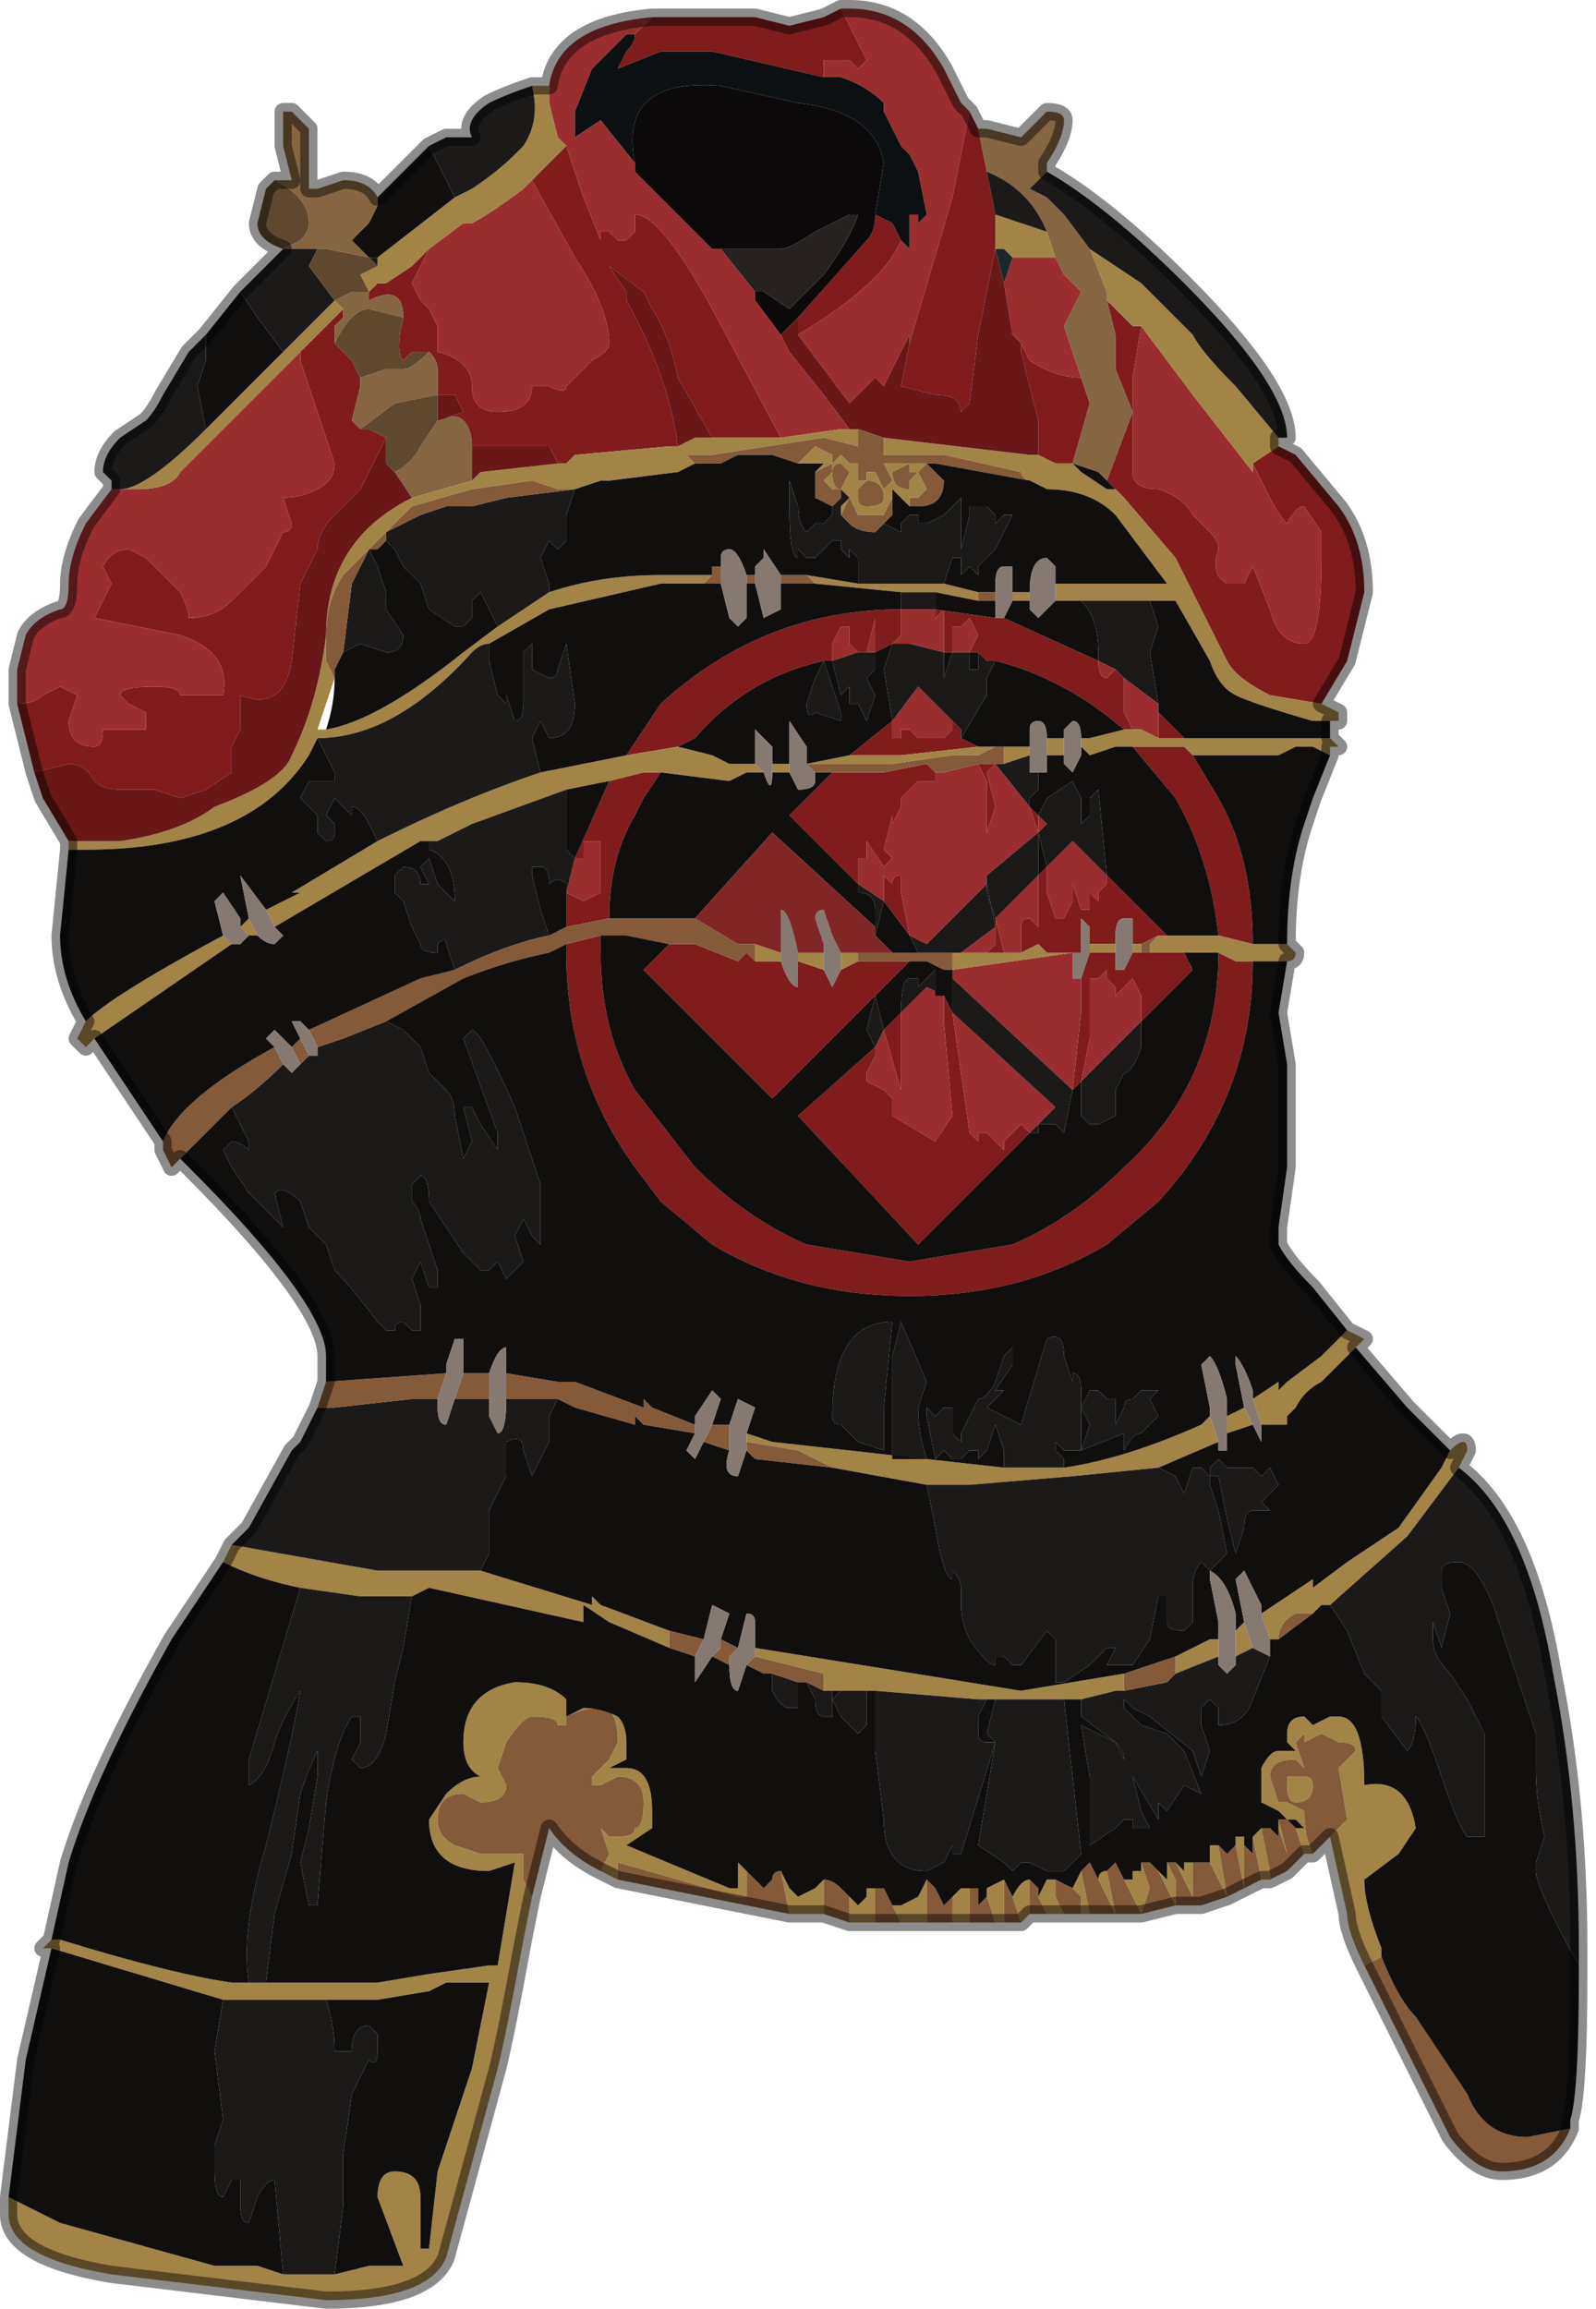 <?xml version="1.0" encoding="UTF-8" standalone="no"?>
<svg xmlns:xlink="http://www.w3.org/1999/xlink" height="13.45px" width="9.3px" xmlns="http://www.w3.org/2000/svg">
  <g transform="matrix(1.0, 0.0, 0.0, 1.0, 4.05, 5.1)">
    <path d="M-0.25 -5.0 L-0.1 -5.0 0.0 -5.0 0.0 -5.0 0.35 -5.0 0.55 -4.95 0.55 -4.95 0.75 -5.0 0.85 -5.05 1.0 -4.75 0.95 -4.7 0.9 -4.75 0.8 -4.75 0.75 -4.75 0.75 -4.65 0.1 -4.8 -0.2 -4.8 -0.45 -4.7 -0.4 -4.8 -0.4 -4.8 Q-0.35 -4.85 -0.35 -4.9 L-0.35 -4.9 -0.3 -4.95 -0.25 -5.0 M1.6 -4.45 L1.65 -4.35 1.7 -4.1 1.75 -3.85 1.75 -3.65 1.75 -3.65 1.7 -3.4 1.65 -3.15 1.6 -2.75 1.55 -2.7 Q1.55 -2.8 1.4 -2.8 L1.2 -2.85 1.25 -3.1 1.25 -3.1 1.5 -3.95 1.6 -4.45 M3.4 -2.5 L3.5 -2.45 3.75 -2.15 Q3.9 -1.95 3.9 -1.65 L3.8 -1.25 3.65 -1.0 3.35 -1.05 Q3.15 -1.15 3.1 -1.25 L3.0 -1.45 2.8 -1.85 2.5 -2.2 2.45 -2.25 2.4 -2.3 2.55 -2.7 2.45 -2.95 Q2.45 -3.0 2.45 -3.15 L2.4 -3.35 2.55 -3.2 2.6 -3.2 2.55 -2.9 2.55 -2.35 Q2.55 -2.25 2.7 -2.25 2.85 -2.2 2.9 -2.1 L3.0 -2.0 Q3.05 -1.95 3.05 -1.9 3.0 -1.75 3.1 -1.7 L3.15 -1.7 3.2 -1.7 3.25 -1.8 3.35 -1.55 Q3.4 -1.35 3.55 -1.35 3.65 -1.35 3.65 -1.85 L3.65 -2.0 3.55 -2.15 Q3.5 -2.15 3.45 -2.05 3.4 -2.1 3.35 -2.2 L3.25 -2.4 3.4 -2.5 M-3.85 -0.6 L-3.95 -1.0 Q-3.85 -1.0 -3.8 -1.05 L-3.7 -1.1 -3.6 -1.05 -3.65 -0.9 Q-3.65 -0.75 -3.5 -0.75 -3.45 -0.75 -3.45 -0.85 L-3.2 -0.85 -3.2 -0.95 -3.3 -1.0 -3.35 -1.05 Q-3.35 -1.1 -3.15 -1.1 -3.0 -1.1 -3.0 -1.05 L-2.75 -1.05 Q-2.7 -1.3 -3.0 -1.4 L-3.5 -1.5 -3.4 -1.7 -3.4 -1.7 -3.45 -1.8 Q-3.4 -1.9 -3.3 -1.9 L-3.2 -1.85 -3.1 -1.75 -3.0 -1.65 Q-2.95 -1.55 -2.95 -1.5 -2.8 -1.5 -2.7 -1.6 L-2.55 -1.75 -2.5 -1.8 -2.45 -1.9 -2.4 -2.0 Q-2.35 -2.0 -2.35 -2.05 L-2.4 -2.2 Q-2.3 -2.2 -2.2 -2.25 -2.1 -2.3 -2.1 -2.4 L-2.2 -2.7 -2.3 -3.0 -2.3 -3.05 -2.05 -3.3 -2.05 -3.25 -2.1 -3.2 -2.1 -3.1 -2.0 -3.0 -1.95 -2.9 -1.95 -2.85 -2.0 -2.65 -1.95 -2.6 -1.9 -2.6 -1.8 -2.55 -1.95 -2.25 -2.1 -2.1 Q-2.2 -2.0 -2.2 -1.9 L-2.3 -1.7 -2.35 -1.25 Q-2.4 -0.95 -2.65 -1.05 L-2.65 -0.85 -2.7 -0.75 -2.7 -0.6 -2.85 -0.5 -3.0 -0.45 -3.15 -0.5 -3.35 -0.5 Q-3.45 -0.5 -3.5 -0.55 -3.55 -0.65 -3.65 -0.65 L-3.85 -0.6 M2.25 -2.9 L2.3 -2.75 2.2 -2.4 2.1 -2.4 2.0 -2.45 2.0 -2.5 2.0 -2.65 1.9 -3.05 1.9 -3.1 1.95 -3.0 Q2.1 -2.9 2.25 -2.9 M1.05 -3.85 L1.15 -3.8 1.2 -3.7 1.2 -3.7 Q1.1 -3.45 0.6 -3.15 L0.6 -3.25 1.0 -3.7 Q1.05 -3.75 1.05 -3.85 M-0.1 -2.5 L-0.15 -2.5 -0.7 -2.45 -0.75 -2.4 -0.8 -2.4 -0.85 -2.5 -1.3 -2.5 Q-1.3 -2.6 -1.35 -2.65 -1.4 -2.7 -1.5 -2.65 L-1.35 -2.7 -1.4 -2.8 -1.5 -2.8 -1.5 -2.95 Q-1.5 -3.0 -1.55 -3.05 L-1.6 -3.05 -1.65 -3.05 -1.7 -3.0 Q-1.75 -3.05 -1.7 -3.25 L-1.7 -3.25 Q-1.7 -3.45 -1.9 -3.35 L-1.9 -3.4 -1.85 -3.45 -1.8 -3.45 -1.65 -3.55 -1.55 -3.65 -1.65 -3.45 -1.6 -3.35 Q-1.55 -3.3 -1.55 -3.3 L-1.5 -3.2 -1.5 -3.05 Q-1.3 -3.0 -1.3 -2.85 -1.3 -2.7 -1.15 -2.7 -0.95 -2.7 -0.95 -2.85 L-0.85 -2.85 Q-0.75 -2.8 -0.75 -2.85 L-0.6 -3.0 Q-0.5 -3.05 -0.5 -3.1 -0.5 -3.3 -0.7 -3.6 L-0.95 -4.05 -0.75 -4.25 -0.65 -3.95 -0.55 -3.7 -0.55 -3.75 -0.5 -3.75 -0.45 -3.7 -0.4 -3.7 -0.35 -3.75 -0.35 -3.8 -0.35 -3.85 Q-0.2 -3.85 0.1 -3.3 L0.5 -2.55 0.3 -2.55 0.15 -2.55 0.1 -2.55 -0.1 -2.9 Q-0.15 -3.15 -0.25 -3.3 L-0.3 -3.4 -0.5 -3.55 -0.4 -3.4 -0.4 -3.35 Q-0.15 -2.9 -0.1 -2.5 M1.45 -1.3 L1.45 -1.55 1.4 -1.5 Q1.4 -1.5 1.4 -1.55 L1.75 -1.5 1.75 -1.5 1.8 -1.5 2.35 -1.25 Q2.35 -1.15 2.4 -1.15 L2.45 -1.2 2.5 -1.15 2.5 -0.95 2.55 -0.85 2.5 -0.85 Q2.15 -1.15 1.75 -1.25 L1.7 -1.25 1.65 -1.3 1.65 -1.3 1.6 -1.3 1.65 -1.4 1.6 -1.5 1.55 -1.45 1.5 -1.45 1.5 -1.3 1.45 -1.3 M1.2 -1.55 L1.2 -1.4 1.15 -1.35 1.05 -1.3 1.05 -1.35 1.05 -1.5 1.0 -1.3 0.95 -1.3 0.9 -1.35 0.9 -1.45 0.85 -1.45 0.8 -1.35 0.8 -1.25 0.75 -1.25 Q0.3 -1.15 0.0 -0.8 L-0.1 -0.75 -0.4 -0.7 -0.2 -1.0 Q0.4 -1.55 1.2 -1.55 M0.75 -1.25 L0.75 -1.25 M1.55 -0.85 L1.55 -0.8 1.65 -0.75 1.2 -0.7 0.9 -0.7 1.15 -0.9 1.15 -0.9 1.15 -0.8 1.2 -0.8 1.2 -0.85 1.25 -0.85 1.3 -0.8 1.35 -0.8 1.4 -0.8 1.45 -0.8 1.5 -0.85 1.5 -0.9 1.55 -0.85 M0.8 -0.6 L0.9 -0.6 1.1 -0.6 1.35 -0.65 1.4 -0.6 1.4 -0.6 1.4 -0.55 1.35 -0.55 1.3 -0.55 1.2 -0.45 1.2 -0.4 1.15 -0.3 1.15 -0.35 1.1 -0.15 1.15 -0.1 1.1 -0.05 1.1 -0.05 1.0 -0.2 1.0 -0.1 0.95 -0.1 0.95 0.05 0.55 -0.35 0.8 -0.6 M1.65 -0.65 L1.75 -0.65 1.7 -0.6 1.75 -0.4 1.7 -0.25 1.7 0.0 1.7 0.05 1.7 -0.45 1.7 -0.55 1.65 -0.65 M1.1 0.15 L1.1 0.0 1.15 0.05 Q1.15 0.0 1.2 0.0 L1.2 0.1 1.25 0.35 1.1 0.15 M2.0 -0.35 L2.0 -0.25 1.95 -0.4 2.0 -0.35 M2.0 -0.25 L2.0 -0.25 M2.4 0.0 L2.75 0.35 2.7 0.35 2.6 0.4 2.55 0.4 2.55 0.25 2.5 0.25 Q2.45 0.25 2.45 0.35 L2.45 0.4 2.3 0.4 2.3 0.3 2.25 0.25 2.25 0.45 2.05 0.45 2.0 0.4 1.9 0.45 1.9 0.3 Q1.9 0.25 1.95 0.25 L2.0 0.3 2.0 0.0 2.05 -0.05 2.05 0.1 2.1 0.25 2.15 0.25 2.2 0.15 2.2 0.05 Q2.25 0.2 2.25 0.2 L2.3 0.2 2.3 0.1 2.35 0.15 2.35 0.1 2.4 0.05 2.4 0.0 M3.05 0.35 Q3.0 -0.1 2.8 -0.45 L2.55 -0.75 2.6 -0.75 2.85 -0.75 2.9 -0.7 3.05 -0.45 Q3.25 -0.1 3.25 0.4 L3.05 0.35 M2.7 -0.95 L2.85 -0.8 2.7 -0.8 2.7 -0.95 M3.05 0.45 L3.15 0.5 3.25 0.5 Q3.25 1.3 2.7 1.9 L2.4 2.15 Q1.9 2.45 1.25 2.45 0.6 2.45 0.1 2.15 L-0.2 1.9 -0.35 1.7 Q-0.75 1.15 -0.75 0.45 L-0.75 0.4 -0.55 0.35 -0.55 0.45 Q-0.55 0.9 -0.35 1.25 L0.0 1.7 Q0.3 2.0 0.65 2.15 L1.25 2.25 1.85 2.15 Q2.2 2.0 2.5 1.7 3.05 1.2 3.05 0.45 M2.65 0.45 L2.85 0.45 2.9 0.55 2.6 0.85 2.6 0.7 2.55 0.6 2.45 0.7 2.45 0.65 2.4 0.6 2.4 0.55 2.35 0.6 2.3 0.6 2.3 0.95 2.25 1.2 2.2 1.25 2.25 0.8 2.25 0.6 2.3 0.45 2.35 0.45 2.45 0.45 2.45 0.55 2.5 0.55 2.55 0.45 2.6 0.45 2.65 0.45 M1.95 1.5 L1.3 2.15 0.6 1.4 1.05 1.0 1.05 1.05 1.0 1.15 1.0 1.2 1.1 1.25 1.15 1.3 1.15 1.4 1.4 1.55 1.5 1.4 1.45 0.85 1.45 0.7 1.5 0.8 1.6 1.5 1.65 1.55 1.65 1.5 1.7 1.5 1.8 1.6 1.8 1.55 1.85 1.5 1.9 1.45 1.95 1.5 M1.1 0.9 L1.2 0.8 1.2 1.25 1.1 0.9 M1.75 0.25 L1.8 0.45 1.7 0.45 1.75 0.4 1.75 0.3 1.75 0.25 M0.95 0.5 L1.0 0.5 1.15 0.5 1.2 0.5 1.25 0.5 0.45 1.3 -0.3 0.55 -0.15 0.4 0.0 0.4 0.25 0.5 0.3 0.45 0.35 0.5 0.45 0.5 0.5 0.5 Q0.55 0.65 0.6 0.65 L0.6 0.5 0.75 0.55 0.8 0.65 0.85 0.55 0.95 0.5 M-0.5 0.25 L-0.75 0.3 -0.75 0.1 -0.65 0.15 -0.55 0.1 -0.55 -0.1 -0.55 -0.2 -0.65 -0.2 -0.65 -0.1 -0.7 -0.1 -0.5 -0.55 -0.3 -0.6 -0.25 -0.6 -0.2 -0.6 -0.3 -0.45 -0.35 -0.35 Q-0.5 -0.1 -0.5 0.25 M1.8 2.25 L1.75 2.3 1.8 2.25" fill="#801c1c" fill-rule="evenodd" stroke="none"/>
    <path d="M0.85 -5.05 L0.9 -5.05 Q1.25 -5.05 1.45 -4.7 L1.55 -4.5 1.55 -4.5 1.6 -4.45 1.5 -3.95 1.25 -3.1 1.25 -3.15 1.1 -2.85 1.05 -2.9 0.95 -2.8 0.9 -2.75 0.75 -2.95 0.6 -3.15 Q1.1 -3.45 1.2 -3.7 L1.25 -3.65 1.25 -3.8 1.25 -3.85 1.3 -3.85 1.3 -3.8 1.35 -3.85 1.35 -3.85 1.3 -4.1 1.25 -4.2 1.2 -4.25 1.1 -4.45 1.1 -4.5 Q1.0 -4.6 0.85 -4.65 L0.75 -4.65 0.75 -4.75 0.8 -4.75 0.9 -4.75 0.95 -4.7 1.0 -4.75 0.85 -5.05 M-3.95 -1.0 L-3.95 -1.2 -3.9 -1.4 Q-3.85 -1.5 -3.7 -1.55 -3.65 -1.55 -3.65 -1.7 -3.65 -1.85 -3.55 -2.05 L-3.4 -2.25 -3.4 -2.25 -3.25 -2.25 Q-3.05 -2.25 -3.0 -2.35 L-2.7 -2.65 -2.35 -3.0 -2.3 -3.05 -2.3 -3.0 -2.2 -2.7 -2.1 -2.4 Q-2.1 -2.3 -2.2 -2.25 -2.3 -2.2 -2.4 -2.2 L-2.35 -2.05 Q-2.35 -2.0 -2.4 -2.0 L-2.45 -1.9 -2.5 -1.8 -2.55 -1.75 -2.7 -1.6 Q-2.8 -1.5 -2.95 -1.5 -2.95 -1.55 -3.0 -1.65 L-3.1 -1.75 -3.2 -1.85 -3.3 -1.9 Q-3.4 -1.9 -3.45 -1.8 L-3.4 -1.7 -3.4 -1.7 -3.5 -1.5 -3.0 -1.4 Q-2.7 -1.3 -2.75 -1.05 L-3.0 -1.05 Q-3.0 -1.1 -3.15 -1.1 -3.35 -1.1 -3.35 -1.05 L-3.3 -1.0 -3.2 -0.95 -3.2 -0.85 -3.45 -0.85 Q-3.45 -0.75 -3.5 -0.75 -3.65 -0.75 -3.65 -0.9 L-3.6 -1.05 -3.7 -1.1 -3.8 -1.05 Q-3.85 -1.0 -3.95 -1.0 M-0.85 -4.6 Q-0.8 -4.95 -0.25 -5.0 L-0.3 -4.95 -0.35 -4.9 -0.4 -4.9 -0.6 -4.7 -0.7 -4.45 -0.7 -4.3 -0.55 -4.4 -0.35 -4.15 -0.35 -4.1 -0.3 -4.05 0.1 -3.65 0.15 -3.65 0.35 -3.4 0.35 -3.35 0.5 -3.15 0.55 -3.05 0.75 -2.8 0.9 -2.6 0.85 -2.6 0.5 -2.55 0.5 -2.55 0.1 -3.3 Q-0.2 -3.85 -0.35 -3.85 L-0.35 -3.8 -0.35 -3.75 -0.4 -3.7 -0.45 -3.7 -0.5 -3.75 -0.55 -3.75 -0.55 -3.7 -0.65 -3.95 -0.75 -4.25 -0.75 -4.25 -0.8 -4.3 -0.85 -4.5 -0.85 -4.55 -0.85 -4.6 M1.85 -3.6 L2.1 -3.6 2.15 -3.5 2.25 -3.4 2.15 -3.2 2.25 -2.9 Q2.1 -2.9 1.95 -3.0 L1.9 -3.1 1.85 -3.15 1.85 -3.15 1.8 -3.45 1.85 -3.6 M3.25 -2.4 L3.35 -2.2 Q3.4 -2.1 3.45 -2.05 3.5 -2.15 3.55 -2.15 L3.65 -2.0 3.65 -1.85 Q3.65 -1.35 3.55 -1.35 3.4 -1.35 3.35 -1.55 L3.25 -1.8 3.2 -1.7 3.15 -1.7 3.1 -1.7 Q3.0 -1.75 3.05 -1.9 3.05 -1.95 3.0 -2.0 L2.9 -2.1 Q2.85 -2.2 2.7 -2.25 2.55 -2.25 2.55 -2.35 L2.55 -2.9 2.6 -3.2 2.9 -2.8 3.25 -2.35 3.25 -2.4 M-0.95 -4.05 L-0.7 -3.6 Q-0.5 -3.3 -0.5 -3.1 -0.5 -3.05 -0.6 -3.0 L-0.75 -2.85 Q-0.75 -2.8 -0.85 -2.85 L-0.95 -2.85 Q-0.95 -2.7 -1.15 -2.7 -1.3 -2.7 -1.3 -2.85 -1.3 -3.0 -1.5 -3.05 L-1.5 -3.2 -1.55 -3.3 Q-1.55 -3.3 -1.6 -3.35 L-1.65 -3.45 -1.55 -3.65 -1.35 -3.8 -1.3 -3.8 Q-1.2 -3.85 -1.0 -4.0 L-0.95 -4.05 M1.4 -1.55 Q1.4 -1.5 1.4 -1.5 L1.45 -1.55 1.45 -1.3 1.25 -1.35 1.15 -1.35 1.2 -1.4 1.2 -1.55 1.25 -1.55 1.4 -1.55 M1.5 -1.3 L1.5 -1.45 1.55 -1.45 1.6 -1.5 1.65 -1.4 1.6 -1.3 1.5 -1.3 M2.55 -0.85 L2.5 -0.95 2.5 -1.15 2.7 -1.0 2.7 -0.95 2.7 -0.8 2.6 -0.85 2.55 -0.85 M2.45 -1.2 L2.4 -1.15 Q2.35 -1.15 2.35 -1.25 L2.45 -1.2 M0.8 -1.25 L0.8 -1.35 0.85 -1.45 0.9 -1.45 0.9 -1.35 0.95 -1.3 0.8 -1.25 M1.0 -1.3 L1.05 -1.5 1.05 -1.35 1.05 -1.3 1.0 -1.3 M1.15 -0.9 L1.3 -1.1 1.5 -0.9 1.5 -0.85 1.45 -0.8 1.4 -0.8 1.35 -0.8 1.3 -0.8 1.25 -0.85 1.2 -0.85 1.2 -0.8 1.15 -0.8 1.15 -0.9 1.15 -0.9 M1.4 -0.6 L1.45 -0.6 1.65 -0.65 1.7 -0.55 1.7 -0.45 1.7 0.05 1.35 0.4 1.25 0.35 1.2 0.1 1.2 0.0 Q1.15 0.0 1.15 0.05 L1.1 0.0 1.1 0.15 0.95 0.05 0.95 -0.1 1.0 -0.1 1.0 -0.2 1.1 -0.05 1.1 -0.05 1.15 -0.1 1.1 -0.15 1.15 -0.35 1.15 -0.3 1.2 -0.4 1.2 -0.45 1.3 -0.55 1.35 -0.55 1.4 -0.55 1.4 -0.6 1.4 -0.6 M1.55 0.45 L1.75 0.3 1.75 0.4 1.7 0.45 1.55 0.45 M1.7 0.0 L1.7 -0.25 1.75 -0.4 1.7 -0.6 1.75 -0.65 1.95 -0.4 2.0 -0.25 2.0 -0.35 2.05 -0.3 2.0 -0.25 1.7 0.0 M2.05 -0.05 L2.2 -0.2 2.4 0.0 2.4 0.05 2.35 0.1 2.35 0.15 2.3 0.1 2.3 0.2 2.25 0.2 Q2.25 0.2 2.2 0.05 L2.2 0.15 2.15 0.25 2.1 0.25 2.05 0.1 2.05 -0.05 M2.0 0.0 L2.0 0.3 1.95 0.25 Q1.9 0.25 1.9 0.3 L1.9 0.45 1.8 0.45 1.75 0.25 2.0 0.0 M2.25 0.6 L2.25 0.8 2.2 1.25 1.5 0.6 1.5 0.55 1.85 0.5 2.2 0.45 2.2 0.6 2.25 0.6 M2.25 1.2 L2.3 0.95 2.3 0.6 2.35 0.6 2.4 0.55 2.4 0.6 2.45 0.65 2.45 0.7 2.55 0.6 2.6 0.7 2.6 0.85 2.25 1.2 M1.2 0.8 L1.35 0.65 1.45 0.7 1.45 0.85 1.5 1.4 1.4 1.55 1.15 1.4 1.15 1.3 1.1 1.25 1.0 1.2 1.0 1.15 1.05 1.05 1.05 1.0 1.1 0.9 1.2 1.25 1.2 0.8 M1.95 1.5 L1.9 1.45 1.85 1.5 1.8 1.55 1.8 1.6 1.7 1.5 1.65 1.5 1.65 1.55 1.6 1.5 1.5 0.8 2.1 1.35 1.95 1.5 M-0.7 -0.1 L-0.65 -0.1 -0.65 -0.2 -0.55 -0.2 -0.55 -0.1 -0.55 0.1 -0.65 0.15 -0.75 0.1 -0.7 -0.1" fill="#9a2e2e" fill-rule="evenodd" stroke="none"/>
    <path d="M1.65 -4.35 L1.7 -4.35 1.9 -4.3 2.0 -4.4 2.05 -4.45 Q2.15 -4.45 2.15 -4.4 2.15 -4.3 2.05 -4.15 L2.05 -4.1 1.95 -4.0 2.05 -3.95 2.15 -3.85 2.3 -3.65 2.4 -3.4 2.4 -3.35 2.45 -3.15 Q2.45 -3.0 2.45 -2.95 L2.55 -2.7 2.4 -2.3 2.35 -2.35 2.2 -2.4 2.3 -2.75 2.25 -2.9 2.15 -3.2 2.25 -3.4 2.15 -3.5 2.1 -3.6 2.05 -3.75 2.05 -3.75 Q1.95 -4.0 1.7 -4.1 L1.7 -4.1 1.65 -4.35 M-2.45 -4.05 L-2.35 -4.05 -2.4 -4.25 -2.4 -4.45 -2.35 -4.45 -2.25 -4.35 -2.25 -4.0 -2.2 -4.0 -2.05 -4.05 Q-1.9 -4.05 -1.85 -3.95 L-1.85 -3.9 -1.9 -3.8 -2.0 -3.7 -1.95 -3.65 -1.9 -3.6 -2.15 -3.65 -2.2 -3.65 -2.2 -3.65 -2.25 -3.65 -2.35 -3.65 -2.4 -3.65 -2.3 -3.7 Q-2.25 -3.75 -2.25 -3.8 -2.25 -3.95 -2.45 -4.05 M2.15 -3.7 L2.15 -3.75 2.15 -3.7 M-1.3 -2.3 L-1.65 -2.2 -1.65 -2.2 -1.75 -2.35 Q-1.65 -2.4 -1.6 -2.5 L-1.5 -2.65 Q-1.4 -2.7 -1.35 -2.65 -1.3 -2.6 -1.3 -2.5 L-1.3 -2.3 M-1.9 -3.4 L-1.9 -3.35 Q-1.7 -3.45 -1.7 -3.25 L-1.7 -3.25 -1.9 -3.3 Q-2.0 -3.3 -2.1 -3.1 L-2.1 -3.2 -2.05 -3.25 -2.05 -3.3 -2.1 -3.35 -2.1 -3.35 -2.0 -3.4 -1.9 -3.4 -1.9 -3.4 M-1.55 -3.05 Q-1.5 -3.0 -1.5 -2.95 L-1.5 -2.8 -1.75 -2.75 -1.95 -2.6 -2.0 -2.65 -1.95 -2.85 -1.95 -2.9 -1.8 -2.95 -1.7 -2.95 Q-1.65 -2.95 -1.55 -3.05 M-1.95 -3.5 L-1.85 -3.55 -1.85 -3.55 -1.95 -3.5" fill="#856641" fill-rule="evenodd" stroke="none"/>
    <path d="M2.15 -3.7 L2.15 -3.75 2.15 -3.7" fill="#80665c" fill-rule="evenodd" stroke="none"/>
    <path d="M3.4 -2.55 L3.4 -2.5 3.25 -2.4 3.25 -2.35 2.9 -2.8 2.6 -3.2 2.55 -3.2 2.4 -3.35 2.4 -3.4 2.3 -3.65 2.6 -3.45 2.9 -3.15 Q2.95 -3.05 3.15 -2.85 L3.4 -2.55 M3.65 -1.0 L3.75 -0.95 3.75 -0.9 3.7 -0.9 3.7 -0.9 3.6 -0.9 Q3.25 -1.0 3.15 -1.05 3.05 -1.1 3.0 -1.25 L2.8 -1.6 2.65 -1.6 2.55 -1.6 2.25 -1.6 2.2 -1.6 2.15 -1.6 2.1 -1.6 2.1 -1.7 2.2 -1.7 2.3 -1.7 2.5 -1.7 2.6 -1.7 2.75 -1.7 2.45 -2.1 Q2.3 -2.25 2.05 -2.25 L2.05 -2.25 Q1.9 -2.3 1.9 -2.35 L1.45 -2.45 1.35 -2.45 1.1 -2.45 1.1 -2.55 1.95 -2.45 1.95 -2.45 2.0 -2.45 2.0 -2.5 2.0 -2.45 2.1 -2.4 2.2 -2.4 2.25 -2.35 2.4 -2.25 2.45 -2.25 2.5 -2.2 2.8 -1.85 3.0 -1.45 3.1 -1.25 Q3.15 -1.15 3.35 -1.05 L3.65 -1.0 M3.7 -0.8 L3.75 -0.75 3.7 -0.75 3.7 -0.7 3.6 -0.75 3.5 -0.75 3.4 -0.7 3.15 -0.7 2.9 -0.7 2.85 -0.75 2.6 -0.75 2.55 -0.75 2.45 -0.75 2.3 -0.7 2.25 -0.75 2.25 -0.75 2.25 -0.8 2.3 -0.8 2.5 -0.85 2.55 -0.85 2.6 -0.85 2.7 -0.8 2.85 -0.8 3.15 -0.8 3.5 -0.8 3.65 -0.8 3.7 -0.8 M3.45 0.4 L3.5 0.45 Q3.5 0.5 3.45 0.5 L3.25 0.5 3.15 0.5 3.05 0.45 2.85 0.45 2.65 0.45 2.65 0.4 Q2.65 0.4 2.7 0.35 L2.75 0.35 2.95 0.35 3.05 0.35 3.25 0.4 3.45 0.4 M3.8 2.65 L3.9 2.7 3.85 2.75 3.65 2.95 Q3.55 3.0 3.5 3.1 L3.45 3.15 3.45 3.2 3.4 3.2 3.35 3.2 3.3 3.2 3.25 3.05 3.4 2.95 3.4 3.0 3.45 2.95 3.65 2.8 3.75 2.7 3.8 2.65 M4.4 3.35 Q4.5 3.25 4.5 3.35 L4.45 3.45 4.15 3.85 3.7 4.25 3.65 4.25 3.6 4.3 Q3.55 4.3 3.55 4.3 L3.5 4.3 Q3.4 4.35 3.4 4.45 L3.35 4.45 3.3 4.3 3.6 4.1 3.6 4.15 3.8 4.0 4.1 3.8 4.35 3.45 4.4 3.35 M3.9 6.35 Q3.8 6.15 3.8 6.05 L3.7 5.6 3.8 5.5 3.75 5.2 3.85 5.1 Q3.85 5.05 3.75 5.05 L3.65 5.0 3.55 5.05 3.55 5.0 3.5 5.05 3.55 5.2 Q3.5 5.15 3.5 5.15 3.35 5.15 3.35 5.25 L3.4 5.4 3.45 5.4 3.55 5.45 Q3.55 5.6 3.6 5.7 L3.55 5.7 3.5 5.55 3.55 5.55 3.5 5.5 3.45 5.5 3.4 5.45 3.3 5.4 3.3 5.2 Q3.35 5.1 3.4 5.1 L3.5 5.1 3.45 5.05 3.45 5.0 Q3.45 4.9 3.55 4.9 L3.6 4.95 3.7 4.9 3.75 4.9 Q3.9 4.9 3.9 5.3 4.15 5.25 4.2 5.55 L4.1 5.7 3.9 5.85 Q3.9 6.0 4.0 6.25 L4.0 6.3 3.9 6.35 M3.35 5.85 L3.3 5.85 3.25 5.6 3.3 5.55 3.35 5.8 3.35 5.85 M2.3 6.05 L2.25 6.05 2.25 5.95 2.2 5.9 2.25 5.8 2.3 6.05 M2.15 6.05 L2.05 6.05 2.0 5.95 2.05 5.85 Q2.05 5.85 2.1 5.85 L2.1 5.95 2.15 6.05 M1.95 6.05 L1.9 6.1 1.85 5.95 1.8 5.85 1.85 5.95 Q1.9 5.85 1.95 5.85 L1.95 6.05 M1.8 6.1 L1.75 6.1 1.7 5.95 1.7 5.9 1.8 5.85 1.8 6.1 M1.6 6.1 L1.5 6.1 1.5 5.95 1.55 5.9 1.6 5.9 1.6 6.1 M1.35 6.1 L1.2 6.1 1.15 6.0 1.2 6.0 1.3 5.95 1.35 5.85 1.35 6.1 M1.05 6.1 L0.9 6.1 0.9 5.95 0.95 6.0 1.0 5.95 1.0 5.9 1.05 5.9 1.05 6.1 M0.75 6.05 L0.55 6.05 0.5 5.8 0.55 5.9 0.6 5.95 0.7 5.9 0.75 5.85 0.75 6.05 M-0.45 5.85 L-0.55 5.8 -0.5 5.7 -0.55 5.55 -0.5 5.6 -0.45 5.6 Q-0.35 5.6 -0.35 5.55 -0.3 5.55 -0.3 5.4 -0.3 5.25 -0.45 5.25 L-0.55 5.3 -0.6 5.3 -0.6 5.25 -0.5 5.15 -0.45 5.05 Q-0.45 4.85 -0.55 4.85 -0.65 4.85 -0.75 4.9 L-0.75 5.0 -0.75 4.95 -0.8 4.95 Q-0.8 4.9 -0.95 4.9 -1.0 4.9 -1.1 5.05 L-1.15 5.2 -1.1 5.3 Q-1.1 5.4 -1.25 5.4 L-1.35 5.35 Q-1.5 5.35 -1.5 5.5 -1.5 5.6 -1.4 5.65 L-1.25 5.7 -1.05 5.7 -1.0 5.7 -1.0 5.85 -0.95 5.95 -1.0 6.2 Q-1.1 6.75 -1.15 6.95 L-1.45 8.05 Q-1.55 8.3 -2.15 8.3 L-3.4 8.15 Q-4.0 8.05 -4.0 7.8 L-4.0 7.7 -3.7 7.85 -2.8 8.1 -2.55 8.1 -2.4 8.15 -2.25 8.15 -2.1 8.15 -1.9 8.1 -1.7 8.1 -1.85 7.7 Q-1.85 7.55 -1.75 7.55 -1.6 7.55 -1.6 7.7 L-1.6 8.0 -1.55 8.0 -1.5 7.55 -1.3 6.95 -1.2 6.45 -1.45 6.45 -1.55 6.5 -1.85 6.55 -2.15 6.55 -2.25 6.55 -2.25 6.55 -2.7 6.55 -2.75 6.55 -3.75 6.25 -3.8 6.25 -3.75 6.2 -3.7 6.2 Q-3.05 6.4 -2.7 6.45 L-2.6 6.45 -2.5 6.45 -2.25 6.45 -2.25 6.45 -1.85 6.45 -1.55 6.4 -1.2 6.35 -1.15 6.35 -1.05 5.75 -1.2 5.8 Q-1.55 5.8 -1.55 5.5 L-1.45 5.35 Q-1.35 5.25 -1.25 5.25 -1.35 5.2 -1.35 5.05 -1.35 4.75 -1.05 4.7 -0.85 4.7 -0.75 4.8 L-0.75 4.9 -0.65 4.85 Q-0.55 4.85 -0.45 4.9 -0.4 4.95 -0.4 5.05 L-0.4 5.15 -0.5 5.2 -0.4 5.2 Q-0.25 5.2 -0.25 5.45 L-0.25 5.55 -0.4 5.65 0.2 5.9 0.25 5.9 0.25 5.75 0.3 5.8 0.3 5.95 0.25 5.95 -0.45 5.75 -0.45 5.85 M-2.75 4.0 L-2.7 3.9 -1.85 4.05 -1.25 4.05 -1.25 4.05 -0.6 4.25 -0.6 4.2 -0.55 4.25 -0.15 4.4 -0.15 4.5 -0.5 4.35 -0.65 4.25 -0.65 4.35 -1.55 4.15 -1.65 4.2 -1.95 4.2 -2.3 4.15 Q-2.55 4.1 -2.75 4.0 M-3.5 0.95 L-3.55 1.0 -3.6 0.95 -3.55 0.85 Q-3.4 0.7 -2.75 0.35 L-2.7 0.4 -3.5 0.95 M-3.65 -0.15 L-3.65 -0.2 -3.45 -0.2 -3.35 -0.2 Q-3.0 -0.25 -2.8 -0.4 -2.4 -0.55 -2.35 -0.7 -2.2 -1.0 -2.15 -1.4 -2.15 -1.95 -1.65 -2.2 L-1.3 -2.3 -1.25 -2.35 -0.8 -2.4 -0.75 -2.4 -0.7 -2.45 -0.15 -2.5 -0.1 -2.5 0.0 -2.55 0.0 -2.55 0.1 -2.55 0.15 -2.55 0.3 -2.55 0.5 -2.55 0.5 -2.55 0.85 -2.6 0.9 -2.6 0.95 -2.6 0.95 -2.5 0.75 -2.55 0.1 -2.45 0.1 -2.45 -0.1 -2.45 -0.05 -2.45 0.0 -2.4 -0.1 -2.35 -0.5 -2.3 -0.55 -2.3 -0.7 -2.25 -0.8 -2.25 -0.95 -2.3 -1.3 -2.25 -1.65 -2.15 -1.75 -2.05 -2.05 -1.75 Q-2.15 -1.6 -2.15 -1.4 L-2.15 -1.25 -2.1 -1.15 -2.2 -0.85 -2.15 -0.85 Q-1.85 -0.9 -1.35 -1.3 L-1.15 -1.45 -0.85 -1.65 Q-0.55 -1.75 -0.2 -1.75 L-0.1 -1.75 -0.1 -1.75 0.1 -1.75 0.05 -1.7 -0.1 -1.7 -0.1 -1.7 -0.2 -1.7 -0.85 -1.55 -0.85 -1.55 -1.2 -1.35 Q-1.25 -1.35 -1.3 -1.3 -1.75 -0.8 -2.2 -0.8 L-2.2 -0.8 -2.25 -0.7 Q-2.6 -0.15 -3.55 -0.15 L-3.65 -0.15 -3.65 -0.15 M-0.95 -4.6 L-0.85 -4.6 -0.85 -4.55 -0.85 -4.5 -0.8 -4.3 -0.75 -4.25 -0.75 -4.25 -0.95 -4.05 -1.0 -4.0 Q-1.2 -3.85 -1.3 -3.8 L-1.35 -3.8 -1.55 -3.65 -1.65 -3.55 -1.8 -3.45 -1.85 -3.45 -1.9 -3.4 -1.95 -3.5 -1.85 -3.55 -1.85 -3.55 -1.85 -3.6 -1.4 -3.95 -1.3 -4.0 Q-1.15 -4.1 -1.05 -4.2 L-1.0 -4.25 Q-0.9 -4.4 -0.95 -4.6 M2.05 -3.75 L2.05 -3.75 2.1 -3.6 1.85 -3.6 1.8 -3.65 1.8 -3.65 1.75 -3.65 1.75 -3.85 2.05 -3.75 M1.75 -3.65 L1.75 -3.65 M0.6 -2.4 L0.65 -2.45 0.7 -2.5 0.8 -2.45 0.8 -2.4 0.85 -2.45 0.9 -2.4 0.95 -2.4 0.95 -2.35 0.95 -2.3 1.0 -2.3 1.0 -2.35 1.05 -2.35 1.05 -2.35 1.1 -2.25 1.1 -2.25 1.15 -2.3 1.1 -2.4 1.1 -2.4 1.2 -2.4 1.35 -2.4 1.3 -2.35 1.35 -2.25 1.3 -2.2 1.25 -2.2 1.25 -2.15 1.15 -2.25 1.15 -2.15 1.15 -2.2 1.1 -2.1 1.0 -2.1 0.95 -2.1 0.9 -2.2 0.85 -2.1 0.85 -2.15 0.9 -2.2 0.85 -2.25 0.85 -2.2 0.85 -2.25 0.8 -2.25 0.75 -2.3 0.8 -2.35 0.8 -2.4 0.7 -2.35 0.7 -2.35 Q0.75 -2.4 0.75 -2.4 L0.75 -2.4 0.6 -2.4 M1.45 -1.7 L1.65 -1.65 1.65 -1.6 1.4 -1.65 1.3 -1.65 1.2 -1.65 0.7 -1.7 0.65 -1.75 0.95 -1.7 1.0 -1.7 1.45 -1.7 1.45 -1.7 M1.85 -1.65 L1.95 -1.65 1.95 -1.6 1.85 -1.6 1.85 -1.65 M1.3 -2.35 L1.25 -2.35 1.25 -2.4 1.15 -2.35 1.15 -2.35 Q1.15 -2.25 1.25 -2.25 L1.25 -2.3 1.3 -2.35 M1.0 -2.15 Q1.1 -2.15 1.1 -2.2 1.1 -2.3 1.0 -2.3 L0.95 -2.25 0.95 -2.2 Q0.95 -2.15 1.0 -2.15 M-0.4 -0.7 L-0.1 -0.75 0.1 -0.7 0.2 -0.65 0.25 -0.65 0.25 -0.65 0.35 -0.65 0.4 -0.6 0.3 -0.6 0.2 -0.55 -0.2 -0.6 -0.25 -0.6 -0.3 -0.6 -0.5 -0.55 -0.75 -0.5 -1.3 -0.3 -1.5 -0.2 -1.55 -0.2 -1.6 -0.2 -2.45 0.3 -2.5 0.2 -2.3 0.1 -2.35 0.1 -1.85 -0.2 Q-1.35 -0.45 -0.9 -0.6 L-0.9 -0.6 -0.4 -0.7 M0.9 -2.35 L0.9 -2.35 0.85 -2.4 Q0.8 -2.4 0.8 -2.35 0.8 -2.25 0.85 -2.25 L0.9 -2.35 M0.65 -0.65 L0.65 -0.65 0.9 -0.7 1.2 -0.7 1.65 -0.75 1.95 -0.75 1.95 -0.7 1.8 -0.65 1.8 -0.75 1.75 -0.75 1.65 -0.7 1.5 -0.7 1.15 -0.65 0.65 -0.65 M0.55 -0.65 L0.55 -0.6 0.45 -0.6 0.45 -0.65 0.55 -0.65 M1.5 0.45 L1.55 0.45 1.7 0.45 1.8 0.45 1.9 0.45 2.0 0.4 2.05 0.45 2.25 0.45 2.2 0.45 1.85 0.5 1.5 0.55 1.5 0.45 M2.05 -0.8 L2.15 -0.8 2.15 -0.7 2.05 -0.7 2.05 -0.8 M2.3 0.4 L2.45 0.4 2.45 0.45 2.35 0.45 2.3 0.45 2.3 0.4 M2.55 0.4 L2.6 0.4 2.6 0.45 2.55 0.45 2.55 0.4 M0.95 0.45 L0.95 0.5 0.85 0.55 0.85 0.45 0.95 0.45 M0.75 0.55 L0.6 0.5 0.6 0.45 0.75 0.45 0.75 0.55 M0.5 0.5 L0.45 0.5 0.35 0.5 0.35 0.4 0.5 0.45 0.5 0.5 M1.8 3.45 L1.85 3.45 2.15 3.45 Q2.5 3.4 2.95 3.2 L3.0 3.15 3.05 3.3 2.7 3.45 2.2 3.5 1.6 3.55 1.35 3.55 0.8 3.45 0.6 3.35 0.3 3.3 0.3 3.25 0.45 3.3 1.8 3.45 M3.1 3.15 L3.2 3.1 3.25 3.2 3.1 3.25 3.1 3.15 M0.35 4.5 L1.9 4.75 2.5 4.65 2.5 4.75 2.45 4.75 2.25 4.8 2.15 4.8 1.75 4.8 1.7 4.8 1.65 4.8 1.05 4.75 1.0 4.75 0.85 4.75 0.8 4.75 0.75 4.75 0.75 4.65 0.35 4.55 0.35 4.5 M2.8 4.55 L3.0 4.45 3.05 4.45 3.05 4.55 2.8 4.65 2.8 4.55 M3.15 4.4 L3.2 4.35 3.25 4.5 3.15 4.55 3.15 4.4 M2.35 5.85 Q2.35 5.8 2.4 5.8 L2.45 6.05 2.35 5.85 M2.5 5.85 L2.55 5.85 2.55 5.8 2.6 5.8 2.6 5.75 2.65 5.9 2.6 6.05 2.5 5.85 M2.7 5.8 L2.75 5.85 2.75 5.75 2.8 5.85 2.8 6.0 2.7 5.8 M2.8 5.75 L2.85 5.8 2.85 5.75 2.9 5.75 2.9 5.95 2.8 5.75 M3.0 5.75 L3.0 5.65 3.05 5.65 3.1 5.95 3.05 5.85 3.0 5.75 M3.15 5.65 L3.15 5.6 3.2 5.6 3.2 5.9 3.15 5.65 M3.4 5.55 L3.4 5.5 3.45 5.7 3.4 5.55 M3.45 5.3 L3.45 5.25 3.55 5.25 Q3.6 5.25 3.6 5.3 3.6 5.4 3.5 5.4 3.45 5.4 3.45 5.3 M-1.9 -3.4 L-1.9 -3.4 M-2.4 -3.05 L-2.25 -3.2 -2.15 -3.3 -2.1 -3.35 -2.05 -3.3 -2.3 -3.05 -2.35 -3.0 -2.7 -2.65 -3.0 -2.35 Q-3.05 -2.25 -3.25 -2.25 L-3.4 -2.25 -3.35 -2.25 Q-3.2 -2.25 -2.85 -2.6 L-2.65 -2.8 -2.4 -3.05 M-0.7 -2.25 L-0.7 -2.25 M-2.55 0.35 L-2.6 0.35 -2.65 0.3 -2.6 0.25 -2.55 0.35 M-0.4 5.65 L-0.45 5.6 -0.4 5.65 -0.4 5.65" fill="#a38447" fill-rule="evenodd" stroke="none"/>
    <path d="M2.05 -4.1 Q2.4 -3.9 2.85 -3.45 3.45 -2.85 3.45 -2.55 L3.4 -2.55 3.15 -2.85 Q2.95 -3.05 2.9 -3.15 L2.6 -3.45 2.3 -3.65 2.15 -3.85 2.05 -3.95 1.95 -4.0 2.05 -4.1 M4.45 3.45 Q4.85 3.75 5.0 4.65 5.15 5.4 5.15 6.25 L5.15 6.35 Q4.9 5.9 4.9 5.8 L4.9 5.75 4.95 5.6 Q4.9 5.4 4.9 5.2 L4.9 5.0 4.8 4.7 4.65 4.25 Q4.55 4.0 4.45 4.0 4.35 4.0 4.35 4.05 L4.35 4.15 4.4 4.3 4.35 4.5 4.3 4.35 4.3 4.45 Q4.3 4.55 4.4 4.65 L4.5 4.8 4.6 5.0 4.6 5.6 4.5 5.6 Q4.45 5.55 4.35 5.25 4.25 4.95 4.2 4.9 4.2 5.05 4.15 5.1 L4.0 4.9 4.0 4.75 3.9 4.65 3.8 4.4 3.7 4.25 4.15 3.85 4.45 3.45 M-2.7 3.9 L-2.6 3.8 -2.35 3.35 -2.3 3.3 -2.2 3.1 -2.1 3.1 -1.65 3.05 -1.5 3.05 -1.5 3.1 Q-1.5 3.2 -1.45 3.2 L-1.4 3.05 -1.25 3.05 -1.2 3.05 -1.2 3.15 -1.15 3.25 Q-1.1 3.25 -1.1 3.05 L-1.1 3.05 -0.95 3.05 -0.8 3.05 -0.85 3.15 -0.85 3.3 -0.95 3.5 -1.0 3.35 Q-1.0 3.25 -1.1 3.3 L-1.1 3.5 -1.15 3.6 -1.2 3.7 -1.2 3.95 -1.25 4.05 -1.25 4.05 -1.85 4.05 -2.7 3.9 M-3.4 -2.25 L-3.4 -2.3 -3.45 -2.35 Q-3.45 -2.45 -3.35 -2.55 -3.2 -2.65 -3.2 -2.65 -3.15 -2.7 -3.1 -2.8 L-2.95 -3.05 -2.85 -3.15 -2.85 -3.0 -2.9 -2.85 -2.85 -2.6 Q-3.2 -2.25 -3.35 -2.25 L-3.4 -2.25 M-2.65 -3.4 L-2.5 -3.55 -2.4 -3.65 -2.35 -3.65 -2.25 -3.65 -2.2 -3.65 -2.25 -3.55 -2.1 -3.35 -2.15 -3.3 -2.25 -3.2 -2.4 -3.05 -2.55 -3.25 -2.65 -3.4 M-1.55 -4.25 L-1.45 -4.3 -1.3 -4.3 Q-1.35 -4.4 -1.2 -4.5 -1.1 -4.55 -0.95 -4.6 L-0.95 -4.6 Q-0.9 -4.4 -1.0 -4.25 L-1.05 -4.2 Q-1.15 -4.1 -1.3 -4.0 L-1.4 -3.95 -1.55 -4.25 M2.05 -3.75 L1.75 -3.85 1.7 -4.1 1.7 -4.1 Q1.95 -4.0 2.05 -3.75 M-3.45 -0.2 L-3.65 -0.2 -3.6 -0.2 -3.45 -0.2 M1.1 -2.05 L1.2 -2.0 1.2 -2.05 1.25 -2.1 1.3 -2.1 1.3 -2.05 1.35 -2.05 1.45 -2.1 1.55 -2.2 1.55 -2.1 1.55 -1.9 1.6 -2.1 1.6 -2.15 1.65 -2.15 1.65 -2.15 1.7 -2.15 1.75 -2.1 1.75 -2.05 1.8 -2.1 1.85 -2.1 1.75 -1.9 1.65 -1.8 1.65 -1.75 1.6 -1.8 1.6 -1.8 1.55 -1.75 1.55 -1.85 1.5 -1.85 1.45 -1.7 1.45 -1.7 1.0 -1.7 0.95 -1.7 0.95 -1.85 0.9 -1.9 0.9 -1.85 0.85 -1.9 0.85 -1.95 0.8 -1.95 0.7 -1.85 0.65 -1.85 0.6 -1.9 0.6 -1.85 Q0.55 -1.85 0.55 -2.15 L0.55 -2.3 0.6 -2.15 Q0.6 -2.05 0.65 -2.0 L0.7 -2.05 0.75 -2.05 0.75 -2.05 0.8 -2.1 0.8 -2.15 0.85 -2.2 0.85 -2.25 0.9 -2.2 0.85 -2.15 0.85 -2.1 0.9 -2.05 Q0.95 -2.0 1.05 -2.0 L1.1 -2.05 M1.2 -1.65 L1.3 -1.65 1.4 -1.65 1.4 -1.55 1.25 -1.55 1.2 -1.55 1.2 -1.65 M1.15 -1.35 L1.25 -1.35 1.45 -1.3 1.45 -1.15 1.5 -1.3 1.6 -1.3 1.6 -1.2 1.65 -1.2 1.65 -1.3 1.65 -1.3 1.7 -1.25 1.75 -1.25 1.75 -1.25 1.7 -1.15 1.7 -1.05 1.55 -0.8 1.55 -0.85 1.55 -0.85 1.5 -0.9 1.5 -0.9 1.3 -1.1 1.15 -0.9 1.1 -1.2 1.15 -1.35 M0.75 -1.25 L0.75 -1.25 0.85 -0.95 0.85 -0.9 0.7 -0.95 Q0.65 -0.9 0.65 -1.0 L0.7 -1.15 0.75 -1.25 M1.05 -1.3 L1.05 -1.15 1.05 -1.2 1.0 -1.15 1.05 -1.05 Q1.0 -0.9 1.0 -0.9 L0.95 -1.0 0.9 -1.0 0.9 -1.1 0.85 -1.05 0.8 -1.25 0.8 -1.25 0.95 -1.3 0.95 -1.3 1.0 -1.3 1.0 -1.3 1.05 -1.3 M1.8 -0.65 L1.95 -0.7 1.95 -0.6 2.0 -0.6 2.0 -0.5 1.95 -0.45 1.95 -0.4 1.75 -0.65 1.8 -0.65 M0.95 0.05 L1.1 0.15 1.05 0.35 1.05 0.3 1.05 0.2 Q1.05 0.1 0.95 0.1 L0.95 0.05 M1.25 0.35 L1.35 0.4 1.7 0.05 1.75 0.3 1.55 0.45 1.5 0.45 1.45 0.45 1.35 0.45 1.3 0.45 1.25 0.35 M1.75 -0.65 L1.75 -0.65 M2.0 -0.25 L2.05 -0.3 2.0 -0.35 2.05 -0.45 2.05 -0.45 2.05 -0.45 2.2 -0.55 2.2 -0.55 2.25 -0.45 2.25 -0.3 2.3 -0.35 2.3 -0.45 2.35 -0.5 2.35 -0.5 2.4 0.0 2.2 -0.2 2.05 -0.05 2.0 -0.25 2.0 0.0 1.75 0.25 1.7 0.1 1.7 0.0 2.0 -0.25 M2.25 -1.6 L2.55 -1.6 2.65 -1.6 2.7 -1.45 2.65 -1.3 2.7 -1.0 2.7 -0.95 2.7 -1.0 2.5 -1.15 2.45 -1.2 2.45 -1.2 2.35 -1.25 2.35 -1.3 Q2.35 -1.5 2.25 -1.6 M1.5 0.6 L2.2 1.25 2.15 1.5 2.1 1.45 2.05 1.45 2.0 1.45 2.0 1.5 1.95 1.5 2.1 1.35 1.5 0.8 1.5 0.6 M1.05 1.0 L1.0 0.9 1.05 0.7 1.1 0.9 1.05 1.0 M1.2 0.8 Q1.2 0.6 1.25 0.6 L1.3 0.6 Q1.3 0.65 1.3 0.65 L1.35 0.6 1.4 0.55 1.4 0.7 1.45 0.7 1.35 0.65 1.2 0.8 M2.6 0.85 L2.6 1.0 Q2.55 1.15 2.5 1.15 L2.45 1.25 2.45 1.4 2.35 1.45 2.3 1.45 2.25 1.4 2.25 1.2 2.6 0.85 M-0.85 0.35 Q-1.1 0.4 -1.4 0.55 L-1.45 0.4 Q-1.45 0.35 -1.5 0.4 L-1.5 0.45 Q-1.6 0.45 -1.6 0.4 L-1.65 0.3 -1.7 0.15 -1.75 0.1 -1.75 0.0 -1.7 -0.05 Q-1.6 -0.05 -1.6 0.05 L-1.55 0.05 -1.6 -0.05 -1.55 -0.1 -1.5 0.05 -1.4 0.15 Q-1.4 -0.1 -1.55 -0.15 L-1.55 -0.2 -1.5 -0.2 -1.3 -0.3 -0.75 -0.5 -0.75 -0.15 -0.7 -0.1 -0.75 0.1 -0.75 0.05 Q-0.8 0.0 -0.85 0.05 -0.85 -0.05 -0.9 -0.05 L-0.95 -0.05 -0.95 0.0 -0.9 0.2 -0.85 0.35 M-2.2 1.0 L-2.05 0.95 -1.8 0.85 -1.7 0.9 -1.6 1.0 -1.55 1.15 -1.45 1.25 Q-1.4 1.3 -1.4 1.4 L-1.35 1.65 -1.3 1.55 -1.35 1.35 -1.3 1.35 -1.25 1.45 -1.15 1.6 -1.15 1.5 -1.35 0.95 -1.3 0.9 Q-1.25 0.9 -1.05 1.35 L-0.9 1.8 -0.9 2.15 -0.9 2.15 -0.95 2.1 -1.0 2.0 -1.0 2.0 -1.05 2.1 -1.0 2.25 -1.05 2.3 -1.1 2.35 -1.15 2.25 -1.2 2.3 -1.25 2.3 -1.35 2.2 -1.45 2.05 -1.55 1.9 Q-1.55 1.75 -1.6 1.75 L-1.65 1.8 -1.65 1.9 Q-1.6 1.95 -1.6 2.0 L-1.5 2.3 -1.5 2.4 -1.55 2.4 -1.6 2.25 -1.65 2.35 -1.6 2.5 -1.6 2.65 -1.65 2.65 -1.7 2.6 Q-1.75 2.6 -1.75 2.65 L-1.8 2.65 -1.85 2.6 Q-2.0 2.4 -2.1 2.3 L-2.15 2.15 -2.25 2.05 -2.3 1.9 Q-2.4 1.8 -2.45 1.85 L-2.4 2.05 -2.5 1.95 -2.6 1.85 -2.7 1.7 -2.75 1.6 -2.7 1.55 Q-2.65 1.55 -2.6 1.6 L-2.6 1.55 -2.65 1.45 -2.7 1.35 Q-2.55 1.25 -2.4 1.1 L-2.35 1.15 -2.3 1.1 -2.3 1.1 -2.25 1.05 -2.2 1.05 -2.2 1.0 M1.8 3.45 L1.8 3.35 1.75 3.2 1.7 3.35 1.65 3.4 1.65 3.35 1.6 3.35 1.55 3.4 1.5 3.4 1.45 3.35 1.4 3.4 1.35 3.15 1.35 3.1 1.4 3.15 1.45 3.1 1.5 3.1 1.5 3.25 1.55 3.3 1.55 3.25 1.6 3.15 1.65 3.05 Q1.7 3.05 1.75 2.95 L1.8 2.8 1.85 2.75 1.85 2.85 1.75 3.0 1.8 3.0 1.75 3.05 1.7 3.1 1.9 3.2 2.05 2.7 Q2.15 2.65 2.15 2.8 L2.2 2.95 2.2 2.9 Q2.25 2.9 2.25 3.0 L2.25 3.1 2.25 3.35 2.2 3.35 2.15 3.35 2.1 3.3 2.1 3.35 2.15 3.4 2.15 3.45 1.85 3.45 1.8 3.45 M1.3 3.1 Q1.3 3.25 1.35 3.4 L1.25 3.4 1.2 3.4 1.15 3.4 1.15 2.8 1.2 2.6 1.35 2.95 1.3 3.1 M1.1 3.35 L0.95 3.3 0.9 3.25 0.85 3.2 Q0.8 3.2 0.8 3.15 0.8 2.6 1.15 2.6 L1.1 3.1 1.1 3.35 M1.35 3.55 L1.6 3.55 2.2 3.5 2.7 3.45 2.8 3.5 2.85 3.6 2.9 3.45 2.95 3.45 3.0 3.5 3.0 3.45 3.05 3.4 3.1 3.45 3.15 3.45 3.25 3.45 3.3 3.5 3.35 3.45 3.4 3.55 3.35 3.6 3.3 3.65 3.35 3.7 3.3 3.7 3.25 3.7 Q3.2 3.7 3.2 3.8 L3.15 3.95 3.1 3.75 3.05 3.5 3.0 3.5 3.0 3.55 3.05 3.7 3.1 3.95 3.05 4.0 3.0 4.05 2.95 4.0 Q2.9 4.05 2.9 4.15 L2.9 4.35 2.85 4.4 Q2.75 4.4 2.75 4.35 L2.75 4.2 2.7 4.2 2.65 4.45 2.55 4.6 2.4 4.6 2.45 4.5 Q2.45 4.5 2.4 4.5 L2.3 4.6 2.15 4.7 2.1 4.7 2.1 4.6 2.1 4.45 2.05 4.4 1.9 4.6 1.85 4.6 1.8 4.55 1.75 4.55 1.75 4.6 Q1.7 4.6 1.6 4.45 1.55 4.35 1.55 4.25 L1.55 4.15 Q1.55 4.1 1.5 4.05 L1.5 4.1 Q1.45 4.1 1.4 3.8 L1.35 3.55 M0.75 4.75 L0.8 4.75 0.8 4.9 0.75 4.9 Q0.7 4.9 0.7 4.8 L0.65 4.7 0.75 4.75 M0.85 4.75 L1.0 4.75 1.0 4.8 1.0 4.95 0.95 5.0 0.85 4.9 0.8 4.8 0.85 4.75 M1.05 4.75 L1.65 4.8 1.7 4.8 1.65 4.9 1.65 5.0 Q1.65 5.05 1.7 5.05 L1.75 5.05 1.55 5.7 1.5 5.7 1.5 5.65 1.45 5.75 1.35 5.8 Q1.1 5.8 1.1 5.5 L1.05 5.1 1.05 4.75 M1.75 4.8 L2.15 4.8 2.25 5.7 2.15 5.8 2.1 5.8 2.05 5.8 1.95 5.75 1.9 5.75 1.85 5.8 1.8 5.75 1.65 5.65 1.7 5.35 1.75 5.05 1.7 5.0 1.75 4.8 M2.25 4.8 L2.45 4.75 2.5 4.75 2.75 4.7 2.8 4.65 3.05 4.55 3.05 4.6 3.1 4.65 3.15 4.6 3.15 4.55 3.25 4.5 3.35 4.55 3.25 4.8 Q3.2 4.95 3.05 4.95 L3.05 4.85 3.0 4.8 2.95 4.85 2.95 4.95 3.0 5.1 2.95 5.25 2.9 5.1 2.65 4.9 2.55 4.85 2.5 4.8 2.5 4.85 2.6 4.95 2.75 5.0 2.85 5.1 2.95 5.35 2.85 5.3 2.75 5.45 2.7 5.4 2.7 5.5 2.55 5.25 2.5 5.15 Q2.5 5.1 2.45 5.05 L2.25 4.9 2.25 4.8 M0.45 4.65 L0.6 4.7 0.6 4.85 0.55 4.85 Q0.5 4.85 0.45 4.75 L0.45 4.65 M-1.65 4.2 L-1.7 4.5 -1.75 4.7 -1.8 5.0 Q-1.85 5.2 -1.95 5.2 L-2.0 5.15 -1.95 5.05 -1.95 4.9 -2.0 4.9 Q-2.1 5.05 -2.15 5.4 L-2.2 6.0 -2.25 6.0 -2.3 5.75 -2.25 5.55 -2.2 5.25 -2.2 5.1 Q-2.25 5.2 -2.3 5.35 L-2.35 5.7 -2.45 6.05 -2.5 6.45 -2.6 6.45 Q-2.65 6.15 -2.5 5.65 -2.35 5.05 -2.3 4.75 -2.4 4.9 -2.45 5.05 -2.5 5.25 -2.6 5.3 L-2.6 5.15 -2.3 4.15 -1.95 4.2 -1.65 4.2 M2.7 3.0 L2.65 3.05 2.7 3.15 2.6 3.25 Q2.55 3.25 2.5 3.35 L2.5 3.25 2.25 3.35 2.3 3.2 2.25 3.1 2.3 3.0 2.35 3.0 2.4 3.05 2.45 3.05 2.45 3.2 2.5 3.1 Q2.5 3.05 2.55 3.05 L2.6 3.0 Q2.65 3.0 2.65 3.0 L2.7 3.0 M2.65 5.55 L2.55 5.55 2.55 5.5 2.5 5.5 2.45 5.55 2.3 5.65 2.3 5.25 2.25 4.95 2.45 5.05 2.5 5.15 2.55 5.25 2.6 5.45 2.65 5.55 M-1.9 -3.6 L-1.85 -3.6 -1.85 -3.6 -1.85 -3.55 -1.9 -3.6 M-2.05 -1.3 L-2.0 -1.7 -1.9 -1.9 -1.85 -1.8 -1.8 -1.65 -1.8 -1.55 -1.7 -1.4 Q-1.7 -1.3 -1.8 -1.3 L-1.95 -1.35 -2.05 -1.3 M-1.8 -1.95 L-1.8 -2.0 -1.6 -2.1 -1.45 -2.15 -1.3 -2.15 -1.1 -2.2 -0.7 -2.25 -0.7 -2.25 -0.75 -2.1 -0.75 -1.95 Q-0.8 -1.9 -0.8 -1.9 L-0.85 -1.95 -0.9 -1.85 -0.85 -1.7 -0.85 -1.65 -1.15 -1.45 -1.2 -1.55 -1.25 -1.65 -1.3 -1.6 -1.3 -1.5 Q-1.3 -1.5 -1.35 -1.45 L-1.4 -1.45 -1.55 -1.55 -1.6 -1.7 -1.7 -1.8 -1.75 -1.9 -1.8 -1.95 M-1.85 -0.2 L-1.9 -0.3 Q-1.95 -0.4 -2.0 -0.4 L-2.0 -0.35 -2.1 -0.45 -2.1 -0.45 -2.15 -0.35 -2.1 -0.3 -2.1 -0.25 Q-2.1 -0.2 -2.15 -0.2 L-2.2 -0.25 -2.2 -0.35 -2.3 -0.45 -2.25 -0.55 -2.2 -0.55 -2.2 -0.55 -2.1 -0.55 -2.1 -0.6 -2.15 -0.7 -2.2 -0.8 Q-1.75 -0.8 -1.3 -1.3 -1.25 -1.35 -1.2 -1.35 L-1.2 -1.25 -1.15 -1.05 -1.1 -1.0 -1.1 -1.0 -1.1 -1.05 -1.05 -0.9 Q-1.0 -0.9 -1.0 -1.0 L-1.0 -1.3 -0.95 -1.35 -0.95 -1.2 -0.85 -1.15 Q-0.8 -1.15 -0.8 -1.2 L-0.75 -1.35 -0.75 -1.35 -0.7 -1.0 Q-0.7 -0.8 -0.85 -0.8 L-0.9 -0.9 -0.95 -0.8 -0.9 -0.6 Q-1.35 -0.45 -1.85 -0.2 M-1.75 -1.95 L-1.75 -1.95 -1.75 -1.95 M-2.1 8.15 L-2.25 8.15 -2.4 8.15 -2.45 7.6 Q-2.5 7.6 -2.55 7.7 L-2.6 7.85 Q-2.65 7.85 -2.65 7.75 L-2.65 7.6 -2.7 7.6 -2.75 7.7 Q-2.8 7.7 -2.8 7.55 L-2.8 7.4 -2.75 7.25 -2.8 6.85 -2.75 6.55 -2.7 6.55 -2.25 6.55 -2.25 6.55 -2.15 6.55 Q-2.1 6.7 -2.1 6.85 L-2.0 6.85 Q-2.0 6.7 -1.9 6.7 L-1.85 6.75 -1.85 6.85 Q-1.85 6.95 -1.9 6.9 L-2.0 7.1 -2.05 7.45 -2.05 7.75 -2.1 8.15" fill="#1c1a19" fill-rule="evenodd" stroke="none"/>
    <path d="M-0.35 -4.9 L-0.35 -4.9 Q-0.35 -4.85 -0.4 -4.8 L-0.4 -4.8 -0.45 -4.7 -0.2 -4.8 0.1 -4.8 0.75 -4.65 0.85 -4.65 Q1.0 -4.6 1.1 -4.5 L1.1 -4.45 1.2 -4.25 1.25 -4.2 1.3 -4.1 1.35 -3.85 1.35 -3.85 1.3 -3.8 1.3 -3.85 1.25 -3.85 1.25 -3.8 1.25 -3.65 1.2 -3.7 1.2 -3.7 1.15 -3.8 1.05 -3.85 1.1 -4.15 Q1.05 -4.45 0.6 -4.5 L0.15 -4.6 Q-0.45 -4.65 -0.35 -4.15 L-0.55 -4.4 -0.7 -4.3 -0.7 -4.45 -0.6 -4.7 -0.4 -4.9 -0.35 -4.9" fill="#0c1012" fill-rule="evenodd" stroke="none"/>
    <path d="M1.05 -3.85 Q1.05 -3.75 1.0 -3.7 L0.6 -3.25 0.5 -3.15 0.35 -3.35 0.35 -3.4 0.4 -3.4 0.55 -3.3 0.75 -3.5 Q0.9 -3.7 0.95 -3.85 L0.9 -3.85 0.7 -3.75 Q0.55 -3.65 0.5 -3.65 L0.1 -3.65 -0.3 -4.05 -0.35 -4.1 -0.35 -4.15 Q-0.45 -4.65 0.15 -4.6 L0.6 -4.5 Q1.05 -4.45 1.1 -4.15 L1.05 -3.85" fill="#0b0909" fill-rule="evenodd" stroke="none"/>
    <path d="M0.1 -3.65 L0.5 -3.65 Q0.55 -3.65 0.7 -3.75 L0.9 -3.85 0.95 -3.85 Q0.9 -3.7 0.75 -3.5 L0.55 -3.3 0.4 -3.4 0.35 -3.4 0.15 -3.65 0.1 -3.65" fill="#27211f" fill-rule="evenodd" stroke="none"/>
    <path d="M-3.65 -0.2 L-3.8 -0.45 -3.85 -0.6 -3.65 -0.65 Q-3.55 -0.65 -3.5 -0.55 -3.45 -0.5 -3.35 -0.5 L-3.15 -0.5 -3.0 -0.45 -2.85 -0.5 -2.7 -0.6 -2.7 -0.75 -2.65 -0.85 -2.65 -1.05 Q-2.4 -0.95 -2.35 -1.25 L-2.3 -1.7 -2.2 -1.9 Q-2.2 -2.0 -2.1 -2.1 L-1.95 -2.25 -1.8 -2.55 -1.8 -2.4 -1.75 -2.35 -1.65 -2.2 -1.65 -2.2 Q-2.15 -1.95 -2.15 -1.4 -2.2 -1.0 -2.35 -0.7 -2.4 -0.55 -2.8 -0.4 -3.0 -0.25 -3.35 -0.2 L-3.45 -0.2 -3.6 -0.2 -3.65 -0.2 M1.75 -3.65 L1.75 -3.65 1.75 -3.65 1.8 -3.45 1.85 -3.15 1.85 -3.15 1.9 -3.1 1.9 -3.05 2.0 -2.65 2.0 -2.5 2.0 -2.45 1.95 -2.45 1.95 -2.45 1.1 -2.55 0.95 -2.6 0.9 -2.6 0.75 -2.8 0.55 -3.05 0.5 -3.15 0.6 -3.25 0.6 -3.15 0.75 -2.95 0.9 -2.75 0.95 -2.8 1.05 -2.9 1.1 -2.85 1.25 -3.15 1.25 -3.1 1.25 -3.1 1.2 -2.85 1.4 -2.8 Q1.55 -2.8 1.55 -2.7 L1.6 -2.75 1.65 -3.15 1.7 -3.4 1.75 -3.65 M0.1 -2.55 L0.0 -2.55 0.0 -2.55 -0.1 -2.5 Q-0.15 -2.9 -0.4 -3.35 L-0.4 -3.4 -0.5 -3.55 -0.3 -3.4 -0.25 -3.3 Q-0.15 -3.15 -0.1 -2.9 L0.1 -2.55 M-0.8 -2.4 L-1.25 -2.35 -1.3 -2.3 -1.3 -2.5 -0.85 -2.5 -0.8 -2.4 M-1.5 -2.8 L-1.4 -2.8 -1.35 -2.7 -1.5 -2.65 -1.5 -2.8" fill="#691717" fill-rule="evenodd" stroke="none"/>
    <path d="M5.1 7.3 Q5.0 7.55 4.7 7.55 4.55 7.55 4.4 7.35 L4.1 6.75 3.9 6.35 4.0 6.3 Q4.1 6.55 4.2 6.65 L4.5 7.1 Q4.6 7.35 4.85 7.35 L5.1 7.3 M3.7 5.6 L3.6 5.7 Q3.55 5.6 3.55 5.45 L3.45 5.4 3.4 5.4 3.35 5.25 Q3.35 5.15 3.5 5.15 3.5 5.15 3.55 5.2 L3.5 5.05 3.55 5.0 3.55 5.05 3.65 5.0 3.75 5.05 Q3.85 5.05 3.85 5.1 L3.75 5.2 3.8 5.5 3.7 5.6 M3.55 5.7 L3.45 5.8 3.35 5.85 3.35 5.8 3.3 5.55 3.35 5.55 3.4 5.6 3.4 5.55 3.45 5.7 3.4 5.5 3.45 5.5 3.5 5.55 3.55 5.7 M3.3 5.85 L3.2 5.9 3.1 5.95 2.95 6.0 2.9 6.0 2.8 6.0 2.6 6.05 2.45 6.05 2.3 6.05 2.25 5.8 2.3 5.75 2.35 5.85 2.45 6.05 2.4 5.8 2.45 5.75 2.5 5.85 2.6 6.05 2.65 5.9 2.6 5.75 2.65 5.75 Q2.65 5.75 2.7 5.8 L2.8 6.0 2.8 5.85 2.75 5.75 2.8 5.75 2.9 5.95 2.9 5.75 2.95 5.75 3.0 5.75 3.05 5.85 3.1 5.95 3.05 5.65 3.1 5.7 3.15 5.65 3.2 5.9 3.2 5.6 3.2 5.65 3.25 5.7 3.25 5.6 3.3 5.85 M2.25 6.05 L2.15 6.05 2.1 5.95 2.1 5.85 2.2 5.9 2.25 5.95 2.25 6.05 M2.05 6.05 L1.95 6.05 1.95 5.85 2.0 5.9 2.0 5.95 2.05 6.05 M1.9 6.1 L1.8 6.1 1.8 5.85 1.85 5.95 1.9 6.1 M1.75 6.1 L1.6 6.1 1.6 5.9 1.65 5.9 1.65 6.0 1.7 5.95 1.75 6.1 M1.5 6.1 L1.45 6.1 1.35 6.1 1.35 5.85 1.4 5.9 1.45 6.0 1.5 5.95 1.5 6.1 M1.2 6.1 L1.05 6.1 1.05 5.9 1.1 5.9 1.15 6.0 1.2 6.1 M0.9 6.1 L0.75 6.05 0.75 5.85 Q0.8 5.85 0.85 5.9 L0.9 5.95 0.9 6.1 M0.55 6.05 L-0.45 5.85 -0.45 5.75 0.25 5.95 0.3 5.95 0.3 5.8 0.35 5.85 0.4 5.9 0.45 5.85 Q0.45 5.8 0.5 5.8 L0.55 6.05 M-0.55 5.8 Q-0.75 5.7 -0.85 5.55 L-0.95 5.95 -1.0 5.85 -1.0 5.7 -1.05 5.7 -1.25 5.7 -1.4 5.65 Q-1.5 5.6 -1.5 5.5 -1.5 5.35 -1.35 5.35 L-1.25 5.4 Q-1.1 5.4 -1.1 5.3 L-1.15 5.2 -1.1 5.05 Q-1.0 4.9 -0.95 4.9 -0.8 4.9 -0.8 4.95 L-0.75 4.95 -0.75 5.0 -0.75 4.9 Q-0.65 4.85 -0.55 4.85 -0.45 4.85 -0.45 5.05 L-0.5 5.15 -0.6 5.25 -0.6 5.3 -0.55 5.3 -0.45 5.25 Q-0.3 5.25 -0.3 5.4 -0.3 5.55 -0.35 5.55 -0.35 5.6 -0.45 5.6 L-0.5 5.6 -0.55 5.55 -0.5 5.7 -0.55 5.8 M-2.2 3.1 L-2.15 2.95 -1.45 2.9 -1.5 3.05 -1.65 3.05 -2.1 3.1 -2.2 3.1 M-3.0 1.65 L-3.05 1.7 -3.1 1.6 -3.1 1.55 Q-3.0 1.3 -2.45 1.0 L-2.4 1.1 Q-2.55 1.25 -2.7 1.35 L-3.0 1.65 M0.95 -2.6 L1.1 -2.55 1.1 -2.45 1.35 -2.45 1.45 -2.45 1.9 -2.35 Q1.9 -2.3 2.05 -2.25 L2.05 -2.25 1.95 -2.3 1.4 -2.4 1.35 -2.4 1.35 -2.4 1.4 -2.35 1.45 -2.3 Q1.45 -2.15 1.3 -2.15 1.25 -2.15 1.25 -2.15 L1.25 -2.15 1.25 -2.2 1.3 -2.2 1.35 -2.25 1.3 -2.35 1.35 -2.4 1.2 -2.4 1.1 -2.4 1.1 -2.4 1.15 -2.3 1.1 -2.25 1.1 -2.25 1.05 -2.35 1.05 -2.35 1.0 -2.35 1.0 -2.3 0.95 -2.3 0.95 -2.35 0.95 -2.4 0.9 -2.4 0.85 -2.45 0.8 -2.4 0.8 -2.45 0.7 -2.5 0.65 -2.45 0.6 -2.4 0.45 -2.45 0.25 -2.45 0.15 -2.4 0.0 -2.4 -0.05 -2.45 -0.1 -2.45 0.1 -2.45 0.1 -2.45 0.75 -2.55 0.95 -2.5 0.95 -2.6 M1.65 -1.65 L1.75 -1.65 1.75 -1.65 1.75 -1.6 1.65 -1.6 1.65 -1.65 M1.3 -2.35 L1.25 -2.3 1.25 -2.25 Q1.15 -2.25 1.15 -2.35 L1.15 -2.35 1.25 -2.4 1.25 -2.35 1.3 -2.35 M1.15 -2.15 L1.15 -2.1 1.1 -2.05 1.05 -2.0 Q0.95 -2.0 0.9 -2.05 L0.85 -2.1 0.9 -2.2 0.95 -2.1 1.0 -2.1 1.1 -2.1 1.15 -2.2 1.15 -2.15 M0.85 -2.2 L0.8 -2.15 0.8 -2.15 0.7 -2.2 0.7 -2.35 0.8 -2.4 0.8 -2.35 0.75 -2.3 0.8 -2.25 0.85 -2.25 0.85 -2.2 M1.0 -2.15 Q0.95 -2.15 0.95 -2.2 L0.95 -2.25 1.0 -2.3 Q1.1 -2.3 1.1 -2.2 1.1 -2.15 1.0 -2.15 M0.9 -2.35 L0.85 -2.25 Q0.8 -2.25 0.8 -2.35 0.8 -2.4 0.85 -2.4 L0.9 -2.35 0.9 -2.35 M0.5 -1.75 L0.65 -1.75 0.7 -1.7 0.65 -1.7 0.5 -1.7 0.5 -1.75 M0.3 -1.75 L0.35 -1.75 0.35 -1.7 0.3 -1.7 0.3 -1.75 M0.1 -1.75 L0.1 -1.8 0.15 -1.8 0.15 -1.7 0.05 -1.7 0.1 -1.75 M0.65 -0.65 L1.15 -0.65 1.5 -0.7 1.65 -0.7 1.75 -0.75 1.8 -0.75 1.8 -0.65 1.75 -0.65 1.65 -0.65 1.45 -0.6 1.4 -0.6 1.35 -0.65 1.1 -0.6 0.9 -0.6 0.8 -0.6 0.7 -0.6 0.65 -0.65 M0.25 -0.65 L0.25 -0.65 0.2 -0.65 0.25 -0.65 M1.75 -0.65 L1.75 -0.65 M1.3 0.45 L1.35 0.45 1.45 0.45 1.5 0.45 1.5 0.55 1.45 0.55 1.35 0.5 1.2 0.5 1.15 0.5 1.0 0.5 0.95 0.5 0.95 0.45 1.15 0.45 1.2 0.45 1.3 0.45 M2.6 0.4 L2.7 0.35 Q2.65 0.4 2.65 0.4 L2.65 0.45 2.6 0.45 2.6 0.4 M3.4 4.45 Q3.4 4.35 3.5 4.3 L3.55 4.3 Q3.55 4.3 3.6 4.3 L3.4 4.45 M-0.55 0.35 L-0.75 0.4 -0.85 0.45 Q-1.1 0.5 -1.35 0.6 L-1.8 0.85 -2.05 0.95 -2.2 1.0 -2.2 1.0 -2.25 0.9 -2.25 0.9 -1.6 0.6 -1.4 0.55 Q-1.1 0.4 -0.85 0.35 L-0.75 0.3 -0.5 0.25 -0.35 0.25 0.0 0.25 0.25 0.4 0.35 0.4 0.35 0.5 0.3 0.45 0.25 0.5 0.0 0.4 -0.15 0.4 -0.4 0.35 -0.55 0.35 M0.1 3.2 L0.2 3.2 0.2 3.35 0.05 3.3 0.1 3.2 M0.8 3.45 L0.35 3.4 0.3 3.35 0.3 3.3 0.6 3.35 0.8 3.45 M0.0 3.25 L-0.3 3.2 -0.35 3.15 -0.35 3.2 -0.7 3.1 -0.8 3.05 -0.95 3.05 -1.1 3.05 -1.1 2.9 -0.8 2.95 -0.7 2.95 -0.3 3.1 -0.3 3.05 -0.25 3.1 0.0 3.2 0.0 3.25 M-0.15 4.4 L0.05 4.45 0.0 4.55 -0.15 4.5 -0.15 4.4 M0.15 4.45 L0.25 4.5 0.2 4.55 0.2 4.6 0.1 4.55 0.15 4.5 0.15 4.45 M2.5 4.65 L2.8 4.55 2.8 4.65 2.75 4.7 2.5 4.75 2.5 4.65 M0.35 4.55 L0.75 4.65 0.75 4.75 0.65 4.7 0.6 4.7 0.45 4.65 0.4 4.65 0.3 4.6 0.35 4.55 M3.45 5.3 Q3.45 5.4 3.5 5.4 3.6 5.4 3.6 5.3 3.6 5.25 3.55 5.25 L3.45 5.25 3.45 5.3 M-2.1 -1.15 L-2.15 -1.25 -2.15 -1.4 Q-2.15 -1.6 -2.05 -1.75 L-1.75 -2.05 -1.65 -2.15 -1.3 -2.25 -0.95 -2.3 -0.8 -2.25 -0.7 -2.25 -1.1 -2.2 -1.3 -2.15 -1.45 -2.15 -1.6 -2.1 -1.8 -2.0 -1.8 -1.95 -1.85 -1.9 -1.9 -1.9 -2.0 -1.7 -2.05 -1.3 -2.1 -1.2 -2.1 -1.15 M-2.3 0.95 L-2.25 1.05 -2.3 1.1 -2.35 1.0 -2.35 1.0 -2.3 0.95 M-1.35 2.9 L-1.35 2.9 -1.2 2.9 -1.2 3.05 -1.25 3.05 -1.4 3.05 -1.35 2.9" fill="#855a39" fill-rule="evenodd" stroke="none"/>
    <path d="M1.75 -3.65 L1.8 -3.65 1.8 -3.65 1.85 -3.6 1.8 -3.45 1.75 -3.65" fill="#17292a" fill-rule="evenodd" stroke="none"/>
    <path d="M3.7 -0.9 L3.7 -0.8 3.65 -0.8 3.5 -0.8 3.15 -0.8 2.85 -0.8 2.7 -0.95 2.7 -1.0 2.65 -1.3 2.7 -1.45 2.65 -1.6 2.8 -1.6 3.0 -1.25 Q3.05 -1.1 3.15 -1.05 3.25 -1.0 3.6 -0.9 L3.7 -0.9 3.7 -0.9 M3.7 -0.7 L3.6 -0.45 3.55 -0.3 Q3.45 0.0 3.45 0.4 L3.25 0.4 Q3.25 -0.1 3.05 -0.45 L2.9 -0.7 3.15 -0.7 3.4 -0.7 3.5 -0.75 3.6 -0.75 3.7 -0.7 M3.45 0.5 L3.4 0.8 3.45 1.1 3.45 1.7 3.4 2.05 3.4 2.15 Q3.45 2.25 3.6 2.4 L3.8 2.65 3.75 2.7 3.65 2.8 3.45 2.95 3.4 3.0 3.4 2.95 3.25 3.05 3.25 3.0 Q3.2 2.85 3.15 2.8 L3.15 2.85 3.2 3.1 3.1 3.15 3.1 3.05 Q3.05 2.85 3.0 2.8 L2.95 2.85 3.0 3.1 3.0 3.15 2.95 3.2 Q2.5 3.4 2.15 3.45 L2.15 3.4 2.1 3.35 2.1 3.3 2.15 3.35 2.2 3.35 2.25 3.35 2.25 3.1 2.25 3.0 Q2.25 2.9 2.2 2.9 L2.2 2.95 2.15 2.8 Q2.15 2.65 2.05 2.7 L1.9 3.2 1.7 3.1 1.75 3.05 1.8 3.0 1.75 3.0 1.85 2.85 1.85 2.75 1.8 2.8 1.75 2.95 Q1.7 3.05 1.65 3.05 L1.6 3.15 1.55 3.25 1.55 3.3 1.5 3.25 1.5 3.1 1.45 3.1 1.4 3.15 1.35 3.1 1.35 3.15 1.4 3.4 1.45 3.35 1.5 3.4 1.55 3.4 1.6 3.35 1.65 3.35 1.65 3.4 1.7 3.35 1.75 3.2 1.8 3.35 1.8 3.45 0.45 3.3 0.3 3.25 0.35 3.1 0.25 3.05 0.2 3.2 0.1 3.2 0.15 3.05 0.1 3.0 0.0 3.15 0.0 3.2 -0.25 3.1 -0.3 3.05 -0.3 3.1 -0.7 2.95 -0.8 2.95 -1.1 2.9 -1.1 2.75 Q-1.15 2.75 -1.2 2.9 L-1.35 2.9 -1.35 2.9 -1.35 2.75 -1.35 2.7 -1.4 2.7 -1.45 2.85 -1.45 2.9 -2.15 2.95 -2.15 2.8 Q-2.15 2.5 -2.95 1.7 L-3.0 1.65 -2.7 1.35 -2.65 1.45 -2.6 1.55 -2.6 1.6 Q-2.65 1.55 -2.7 1.55 L-2.75 1.6 -2.7 1.7 -2.6 1.85 -2.5 1.95 -2.4 2.05 -2.45 1.85 Q-2.4 1.8 -2.3 1.9 L-2.25 2.05 -2.15 2.15 -2.1 2.3 Q-2.0 2.4 -1.85 2.6 L-1.8 2.65 -1.75 2.65 Q-1.75 2.6 -1.7 2.6 L-1.65 2.65 -1.6 2.65 -1.6 2.5 -1.65 2.35 -1.6 2.25 -1.55 2.4 -1.5 2.4 -1.5 2.3 -1.6 2.0 Q-1.6 1.95 -1.65 1.9 L-1.65 1.8 -1.6 1.75 Q-1.55 1.75 -1.55 1.9 L-1.45 2.05 -1.35 2.2 -1.25 2.3 -1.2 2.3 -1.15 2.25 -1.1 2.35 -1.05 2.3 -1.0 2.25 -1.05 2.1 -1.0 2.0 -1.0 2.0 -0.95 2.1 -0.9 2.15 -0.9 2.15 -0.9 1.8 -1.05 1.35 Q-1.25 0.9 -1.3 0.9 L-1.35 0.95 -1.15 1.5 -1.15 1.6 -1.25 1.45 -1.3 1.35 -1.35 1.35 -1.3 1.55 -1.35 1.65 -1.4 1.4 Q-1.4 1.3 -1.45 1.25 L-1.55 1.15 -1.6 1.0 -1.7 0.9 -1.8 0.85 -1.35 0.6 Q-1.1 0.5 -0.85 0.45 L-0.75 0.4 -0.75 0.45 Q-0.75 1.15 -0.35 1.7 L-0.2 1.9 0.1 2.15 Q0.6 2.45 1.25 2.45 1.9 2.45 2.4 2.15 L2.7 1.9 Q3.25 1.3 3.25 0.5 L3.45 0.5 M3.85 2.75 L4.15 3.1 4.4 3.35 4.35 3.45 4.1 3.8 3.8 4.0 3.6 4.15 3.6 4.1 3.3 4.3 3.3 4.25 3.2 4.05 3.15 4.1 3.2 4.35 3.15 4.4 3.15 4.3 Q3.1 4.1 3.0 4.05 L3.0 4.1 3.05 4.35 3.05 4.45 3.0 4.45 2.8 4.55 2.5 4.65 1.9 4.75 0.35 4.5 0.35 4.35 Q0.35 4.3 0.3 4.3 L0.25 4.5 0.15 4.45 0.2 4.3 0.1 4.25 0.05 4.45 -0.15 4.4 -0.55 4.25 -0.6 4.2 -0.6 4.25 -1.25 4.05 -1.2 3.95 -1.2 3.7 -1.15 3.6 -1.1 3.5 -1.1 3.3 Q-1.0 3.25 -1.0 3.35 L-0.95 3.5 -0.85 3.3 -0.85 3.15 -0.8 3.05 -0.7 3.1 -0.35 3.2 -0.35 3.15 -0.3 3.2 0.0 3.25 -0.05 3.35 0.0 3.4 0.05 3.3 0.2 3.35 Q0.15 3.5 0.25 3.5 L0.3 3.35 0.35 3.4 0.8 3.45 1.35 3.55 1.4 3.8 Q1.45 4.1 1.5 4.1 L1.5 4.05 Q1.55 4.1 1.55 4.15 L1.55 4.25 Q1.55 4.35 1.6 4.45 1.7 4.6 1.75 4.6 L1.75 4.55 1.8 4.55 1.85 4.6 1.9 4.6 2.05 4.4 2.1 4.45 2.1 4.6 2.1 4.7 2.15 4.7 2.3 4.6 2.4 4.5 Q2.45 4.5 2.45 4.5 L2.4 4.6 2.55 4.6 2.65 4.45 2.7 4.2 2.75 4.2 2.75 4.35 Q2.75 4.4 2.85 4.4 L2.9 4.35 2.9 4.15 Q2.9 4.05 2.95 4.0 L3.0 4.05 3.05 4.0 3.1 3.95 3.05 3.7 3.0 3.55 3.0 3.5 3.05 3.5 3.1 3.75 3.15 3.95 3.2 3.8 Q3.2 3.7 3.25 3.7 L3.3 3.7 3.35 3.7 3.3 3.65 3.35 3.6 3.4 3.55 3.35 3.45 3.3 3.5 3.25 3.45 3.15 3.45 3.1 3.45 3.05 3.4 3.0 3.45 3.0 3.5 2.95 3.45 2.9 3.45 2.85 3.6 2.8 3.5 2.7 3.45 3.05 3.3 3.05 3.35 3.1 3.35 3.1 3.25 3.25 3.2 3.3 3.3 3.3 3.2 3.35 3.2 3.4 3.2 3.45 3.2 3.45 3.15 3.5 3.1 Q3.55 3.0 3.65 2.95 L3.85 2.75 M5.15 6.35 L5.15 6.4 Q5.15 7.1 5.1 7.25 L5.1 7.3 4.85 7.35 Q4.6 7.35 4.5 7.1 L4.2 6.65 Q4.1 6.55 4.0 6.3 L4.0 6.25 Q3.9 6.0 3.9 5.85 L4.1 5.7 4.2 5.55 Q4.15 5.25 3.9 5.3 3.9 4.9 3.75 4.9 L3.7 4.9 3.6 4.95 3.55 4.9 Q3.45 4.9 3.45 5.0 L3.45 5.05 3.5 5.1 3.4 5.1 Q3.35 5.1 3.3 5.2 L3.3 5.4 3.4 5.45 3.45 5.5 3.5 5.5 3.55 5.55 3.5 5.55 3.45 5.5 3.4 5.5 3.4 5.55 3.4 5.6 3.35 5.55 3.3 5.55 3.25 5.6 3.25 5.7 3.2 5.65 3.2 5.6 3.15 5.6 3.15 5.65 3.1 5.7 3.05 5.65 3.0 5.65 3.0 5.75 2.95 5.75 2.9 5.75 2.85 5.75 2.85 5.8 2.8 5.75 2.75 5.75 2.75 5.85 2.7 5.8 Q2.65 5.75 2.65 5.75 L2.6 5.75 2.6 5.8 2.55 5.8 2.55 5.85 2.5 5.85 2.45 5.75 2.4 5.8 Q2.35 5.8 2.35 5.85 L2.3 5.75 2.25 5.8 2.2 5.9 2.1 5.85 Q2.05 5.85 2.05 5.85 L2.0 5.95 2.0 5.9 1.95 5.85 Q1.9 5.85 1.85 5.95 L1.8 5.85 1.7 5.9 1.7 5.95 1.65 6.0 1.65 5.9 1.6 5.9 1.55 5.9 1.5 5.95 1.45 6.0 1.4 5.9 1.35 5.85 1.3 5.95 1.2 6.0 1.15 6.0 1.1 5.9 1.05 5.9 1.0 5.9 1.0 5.95 0.95 6.0 0.9 5.95 0.85 5.9 Q0.8 5.85 0.75 5.85 L0.7 5.9 0.6 5.95 0.55 5.9 0.5 5.8 Q0.45 5.8 0.45 5.85 L0.4 5.9 0.35 5.85 0.3 5.8 0.25 5.75 0.25 5.9 0.2 5.9 -0.4 5.65 -0.25 5.55 -0.25 5.45 Q-0.25 5.2 -0.4 5.2 L-0.5 5.2 -0.4 5.15 -0.4 5.05 Q-0.4 4.95 -0.45 4.9 -0.55 4.85 -0.65 4.85 L-0.75 4.9 -0.75 4.8 Q-0.85 4.7 -1.05 4.7 -1.35 4.75 -1.35 5.05 -1.35 5.2 -1.25 5.25 -1.35 5.25 -1.45 5.35 L-1.55 5.5 Q-1.55 5.8 -1.2 5.8 L-1.05 5.75 -1.15 6.35 -1.2 6.35 -1.55 6.4 -1.85 6.45 -2.25 6.45 -2.25 6.45 -2.5 6.45 -2.45 6.05 -2.35 5.7 -2.3 5.35 Q-2.25 5.2 -2.2 5.1 L-2.2 5.25 -2.25 5.55 -2.3 5.75 -2.25 6.0 -2.2 6.0 -2.15 5.4 Q-2.1 5.05 -2.0 4.9 L-1.95 4.9 -1.95 5.05 -2.0 5.15 -1.95 5.2 Q-1.85 5.2 -1.8 5.0 L-1.75 4.7 -1.7 4.5 -1.65 4.2 -1.55 4.15 -0.65 4.35 -0.65 4.25 -0.5 4.35 -0.15 4.5 0.0 4.55 0.0 4.7 0.1 4.55 0.2 4.6 Q0.2 4.75 0.25 4.75 L0.3 4.6 0.4 4.65 0.45 4.65 0.45 4.75 Q0.5 4.85 0.55 4.85 L0.6 4.85 0.6 4.7 0.65 4.7 0.7 4.8 Q0.7 4.9 0.75 4.9 L0.8 4.9 0.8 4.75 0.85 4.75 0.8 4.8 0.85 4.9 0.95 5.0 1.0 4.95 1.0 4.8 1.0 4.75 1.05 4.75 1.05 5.1 1.1 5.5 Q1.1 5.8 1.35 5.8 L1.45 5.75 1.5 5.65 1.5 5.7 1.55 5.7 1.75 5.05 1.7 5.05 Q1.65 5.05 1.65 5.0 L1.65 4.9 1.7 4.8 1.75 4.8 1.7 5.0 1.75 5.05 1.7 5.35 1.65 5.65 1.8 5.75 1.85 5.8 1.9 5.75 1.95 5.75 2.05 5.8 2.1 5.8 2.15 5.8 2.25 5.7 2.15 4.8 2.25 4.8 2.25 4.9 2.45 5.05 Q2.5 5.1 2.5 5.15 L2.55 5.25 2.7 5.5 2.7 5.4 2.75 5.45 2.85 5.3 2.95 5.35 2.85 5.1 2.75 5.0 2.6 4.95 2.5 4.85 2.5 4.8 2.55 4.85 2.65 4.9 2.9 5.1 2.95 5.25 3.0 5.1 2.95 4.95 2.95 4.85 3.0 4.8 3.05 4.85 3.05 4.95 Q3.2 4.95 3.25 4.8 L3.35 4.55 3.35 4.45 3.4 4.45 3.6 4.3 3.65 4.25 3.7 4.25 3.8 4.4 3.9 4.65 4.0 4.75 4.0 4.9 4.15 5.1 Q4.2 5.05 4.2 4.9 4.25 4.95 4.35 5.25 4.45 5.55 4.5 5.6 L4.6 5.6 4.6 5.0 4.5 4.8 4.4 4.65 Q4.3 4.55 4.3 4.45 L4.3 4.35 4.35 4.5 4.4 4.3 4.35 4.15 4.35 4.05 Q4.35 4.0 4.45 4.0 4.55 4.0 4.65 4.25 L4.8 4.7 4.9 5.0 4.9 5.2 Q4.9 5.4 4.95 5.6 L4.9 5.75 4.9 5.8 Q4.9 5.9 5.15 6.35 M-4.0 7.7 L-3.9 6.9 -3.75 6.25 -2.75 6.55 -2.8 6.85 -2.75 7.25 -2.8 7.4 -2.8 7.55 Q-2.8 7.7 -2.75 7.7 L-2.7 7.6 -2.65 7.6 -2.65 7.75 Q-2.65 7.85 -2.6 7.85 L-2.55 7.7 Q-2.5 7.6 -2.45 7.6 L-2.4 8.15 -2.55 8.1 -2.8 8.1 -3.7 7.85 -4.0 7.7 M-3.75 6.2 L-3.65 5.75 Q-3.5 5.25 -3.05 4.45 L-2.75 4.0 Q-2.55 4.1 -2.3 4.15 L-2.6 5.15 -2.6 5.3 Q-2.5 5.25 -2.45 5.05 -2.4 4.9 -2.3 4.75 -2.35 5.05 -2.5 5.65 -2.65 6.15 -2.6 6.45 L-2.7 6.45 Q-3.05 6.4 -3.7 6.2 L-3.75 6.2 M-3.1 1.55 L-3.5 0.95 -2.7 0.4 -2.65 0.4 -2.65 0.4 -2.6 0.35 -2.55 0.35 Q-2.5 0.4 -2.45 0.4 L-2.4 0.35 -2.45 0.3 -1.6 -0.2 -1.55 -0.2 -1.55 -0.15 Q-1.4 -0.1 -1.4 0.15 L-1.5 0.05 -1.55 -0.1 -1.6 -0.05 -1.55 0.05 -1.6 0.05 Q-1.6 -0.05 -1.7 -0.05 L-1.75 0.0 -1.75 0.1 -1.7 0.15 -1.65 0.3 -1.6 0.4 Q-1.6 0.45 -1.5 0.45 L-1.5 0.4 Q-1.45 0.35 -1.45 0.4 L-1.4 0.55 -1.6 0.6 -2.25 0.9 -2.3 0.85 -2.35 0.85 -2.3 0.95 -2.35 1.0 -2.45 0.9 -2.5 0.95 -2.45 1.0 Q-3.0 1.3 -3.1 1.55 M-3.55 0.85 Q-3.7 0.6 -3.7 0.35 L-3.65 -0.15 -3.65 -0.15 -3.55 -0.15 Q-2.6 -0.15 -2.25 -0.7 L-2.2 -0.8 -2.2 -0.8 -2.15 -0.7 -2.1 -0.6 -2.1 -0.55 -2.2 -0.55 -2.2 -0.55 -2.25 -0.55 -2.3 -0.45 -2.2 -0.35 -2.2 -0.25 -2.15 -0.2 Q-2.1 -0.2 -2.1 -0.25 L-2.1 -0.3 -2.15 -0.35 -2.1 -0.45 -2.1 -0.45 -2.0 -0.35 -2.0 -0.4 Q-1.95 -0.4 -1.9 -0.3 L-1.85 -0.2 -2.35 0.1 -2.3 0.1 -2.5 0.2 -2.65 0.0 -2.65 0.0 -2.6 0.25 -2.65 0.3 -2.65 0.25 -2.75 0.1 -2.8 0.15 -2.75 0.35 Q-3.4 0.7 -3.55 0.85 M-2.85 -3.15 L-2.65 -3.4 -2.55 -3.25 -2.4 -3.05 -2.65 -2.8 -2.85 -2.6 -2.9 -2.85 -2.85 -3.0 -2.85 -3.15 M-1.85 -3.95 L-1.55 -4.25 -1.4 -3.95 -1.85 -3.6 -1.85 -3.6 -1.9 -3.6 -1.95 -3.65 -2.0 -3.7 -1.9 -3.8 -1.85 -3.9 -1.85 -3.95 M2.2 -2.4 L2.35 -2.35 2.4 -2.3 2.45 -2.25 2.4 -2.25 2.25 -2.35 2.2 -2.4 2.1 -2.4 2.2 -2.4 M0.0 -2.4 L0.15 -2.4 0.25 -2.45 0.45 -2.45 0.6 -2.4 0.75 -2.4 0.75 -2.4 Q0.75 -2.4 0.7 -2.35 L0.7 -2.35 0.7 -2.2 0.8 -2.15 0.8 -2.15 0.8 -2.1 0.75 -2.05 0.75 -2.05 0.7 -2.05 0.65 -2.0 Q0.6 -2.05 0.6 -2.15 L0.55 -2.3 0.55 -2.15 Q0.55 -1.85 0.6 -1.85 L0.6 -1.9 0.65 -1.85 0.7 -1.85 0.8 -1.95 0.85 -1.95 0.85 -1.9 0.9 -1.85 0.9 -1.9 0.95 -1.85 0.95 -1.7 0.65 -1.75 0.5 -1.75 0.4 -1.9 0.4 -1.85 0.35 -1.8 0.35 -1.75 0.3 -1.75 Q0.25 -1.9 0.2 -1.9 0.15 -1.9 0.15 -1.85 L0.15 -1.8 0.1 -1.8 0.1 -1.75 -0.1 -1.75 -0.1 -1.75 -0.2 -1.75 Q-0.55 -1.75 -0.85 -1.65 L-0.85 -1.7 -0.9 -1.85 -0.85 -1.95 -0.8 -1.9 Q-0.8 -1.9 -0.75 -1.95 L-0.75 -2.1 -0.7 -2.25 -0.55 -2.3 -0.5 -2.3 -0.1 -2.35 0.0 -2.4 M1.25 -2.15 L1.25 -2.15 Q1.25 -2.15 1.3 -2.15 1.45 -2.15 1.45 -2.3 L1.4 -2.35 1.35 -2.4 1.35 -2.4 1.4 -2.4 1.95 -2.3 2.05 -2.25 2.05 -2.25 2.05 -2.25 Q2.3 -2.25 2.45 -2.1 L2.75 -1.7 2.6 -1.7 2.5 -1.7 2.3 -1.7 2.2 -1.7 2.1 -1.7 2.1 -1.8 2.05 -1.85 Q1.95 -1.85 1.95 -1.65 L1.85 -1.65 1.85 -1.8 1.8 -1.8 Q1.75 -1.8 1.75 -1.7 L1.75 -1.65 1.75 -1.65 1.65 -1.65 1.45 -1.7 1.5 -1.85 1.55 -1.85 1.55 -1.75 1.6 -1.8 1.6 -1.8 1.65 -1.75 1.65 -1.8 1.75 -1.9 1.85 -2.1 1.8 -2.1 1.75 -2.05 1.75 -2.1 1.7 -2.15 1.65 -2.15 1.65 -2.15 1.6 -2.15 1.6 -2.1 1.55 -1.9 1.55 -2.1 1.55 -2.2 1.45 -2.1 1.35 -2.05 1.3 -2.05 1.3 -2.1 1.25 -2.1 1.2 -2.05 1.2 -2.0 1.1 -2.05 1.15 -2.1 1.15 -2.15 1.15 -2.25 1.25 -2.15 M1.4 -1.65 L1.65 -1.6 1.75 -1.6 1.75 -1.5 1.4 -1.55 1.4 -1.65 M1.45 -1.3 L1.5 -1.3 1.45 -1.15 1.45 -1.3 M1.6 -1.3 L1.65 -1.3 1.65 -1.2 1.6 -1.2 1.6 -1.3 M1.75 -1.25 Q2.15 -1.15 2.5 -0.85 L2.3 -0.8 2.25 -0.8 Q2.25 -0.9 2.2 -0.9 L2.15 -0.85 2.15 -0.8 2.05 -0.8 Q2.05 -0.9 2.0 -0.9 1.95 -0.9 1.95 -0.85 L1.95 -0.75 1.65 -0.75 1.55 -0.8 1.7 -1.05 1.7 -1.15 1.75 -1.25 1.75 -1.25 M2.5 -1.15 L2.45 -1.2 2.45 -1.2 2.5 -1.15 M2.35 -1.25 L1.8 -1.5 1.85 -1.6 1.95 -1.6 1.95 -1.55 Q2.0 -1.5 2.0 -1.5 L2.05 -1.55 2.1 -1.6 2.15 -1.6 2.2 -1.6 2.25 -1.6 Q2.35 -1.5 2.35 -1.3 L2.35 -1.25 M1.2 -1.65 L1.2 -1.55 Q0.4 -1.55 -0.2 -1.0 L-0.4 -0.7 -0.9 -0.6 -0.9 -0.6 -0.95 -0.8 -0.9 -0.9 -0.85 -0.8 Q-0.7 -0.8 -0.7 -1.0 L-0.75 -1.35 -0.75 -1.35 -0.8 -1.2 Q-0.8 -1.15 -0.85 -1.15 L-0.95 -1.2 -0.95 -1.35 -1.0 -1.3 -1.0 -1.0 Q-1.0 -0.9 -1.05 -0.9 L-1.1 -1.05 -1.1 -1.0 -1.1 -1.0 -1.15 -1.05 -1.2 -1.25 -1.2 -1.35 -0.85 -1.55 -0.85 -1.55 -0.2 -1.7 -0.1 -1.7 -0.1 -1.7 0.05 -1.7 0.15 -1.7 0.2 -1.5 0.2 -1.5 0.25 -1.45 0.25 -1.45 0.3 -1.5 0.3 -1.7 0.35 -1.7 0.4 -1.5 0.5 -1.55 0.5 -1.7 0.65 -1.7 0.7 -1.7 1.2 -1.65 M-0.1 -0.75 L0.0 -0.8 Q0.3 -1.15 0.75 -1.25 L0.8 -1.25 0.8 -1.25 0.85 -1.05 0.9 -1.1 0.9 -1.0 0.95 -1.0 1.0 -0.9 Q1.0 -0.9 1.05 -1.05 L1.0 -1.15 1.05 -1.2 1.05 -1.15 1.05 -1.3 1.15 -1.35 1.1 -1.2 1.15 -0.9 0.9 -0.7 0.65 -0.65 0.65 -0.75 0.55 -0.9 Q0.55 -0.9 0.55 -0.85 L0.55 -0.65 0.45 -0.65 0.45 -0.75 0.35 -0.85 0.35 -0.8 Q0.35 -0.75 0.35 -0.65 L0.25 -0.65 0.2 -0.65 0.1 -0.7 -0.1 -0.75 M0.95 -1.3 L1.0 -1.3 1.0 -1.3 0.95 -1.3 0.95 -1.3 M1.5 -0.9 L1.5 -0.9 1.55 -0.85 1.55 -0.85 1.5 -0.9 M0.75 -1.25 L0.7 -1.15 0.65 -1.0 Q0.65 -0.9 0.7 -0.95 L0.85 -0.9 0.85 -0.95 0.75 -1.25 M0.55 -0.6 L0.6 -0.5 Q0.7 -0.5 0.7 -0.55 L0.7 -0.6 0.8 -0.6 0.55 -0.35 0.95 0.05 0.95 0.1 Q1.05 0.1 1.05 0.2 L1.05 0.3 0.45 -0.25 0.0 0.25 -0.35 0.25 -0.5 0.25 Q-0.5 -0.1 -0.35 -0.35 L-0.3 -0.45 -0.2 -0.6 0.2 -0.55 0.3 -0.6 0.4 -0.6 0.4 -0.6 Q0.45 -0.45 0.45 -0.6 L0.45 -0.6 0.55 -0.6 M1.75 -0.65 L1.75 -0.65 1.75 -0.65 M1.05 0.35 L1.1 0.15 1.25 0.35 1.3 0.45 1.2 0.45 1.15 0.45 1.05 0.35 M1.75 0.3 L1.7 0.05 1.7 0.0 1.7 0.1 1.75 0.25 1.75 0.3 M1.95 -0.4 L1.95 -0.45 2.0 -0.5 2.0 -0.6 2.05 -0.6 2.05 -0.7 2.15 -0.7 2.15 -0.65 2.2 -0.6 2.25 -0.7 2.25 -0.75 2.25 -0.75 2.3 -0.7 2.45 -0.75 2.55 -0.75 2.8 -0.45 Q3.0 -0.1 3.05 0.35 L2.95 0.35 2.75 0.35 2.4 0.0 2.35 -0.5 2.35 -0.5 2.3 -0.45 2.3 -0.35 2.25 -0.3 2.25 -0.45 2.2 -0.55 2.2 -0.55 2.05 -0.45 2.05 -0.45 2.05 -0.45 2.0 -0.35 1.95 -0.4 M2.0 -0.25 L2.0 -0.25 2.05 -0.05 2.0 0.0 2.0 -0.25 M3.05 0.45 Q3.05 1.2 2.5 1.7 2.2 2.0 1.85 2.15 L1.25 2.25 0.65 2.15 Q0.3 2.0 0.0 1.7 L-0.35 1.25 Q-0.55 0.9 -0.55 0.45 L-0.55 0.35 -0.4 0.35 -0.15 0.4 -0.3 0.55 0.45 1.3 1.25 0.5 1.2 0.5 1.35 0.5 1.45 0.55 1.5 0.55 1.5 0.6 1.5 0.8 1.45 0.7 1.4 0.7 1.4 0.55 1.35 0.6 1.3 0.65 Q1.3 0.65 1.3 0.6 L1.25 0.6 Q1.2 0.6 1.2 0.8 L1.1 0.9 1.05 0.7 1.0 0.9 1.05 1.0 0.6 1.4 1.3 2.15 1.95 1.5 2.0 1.5 2.0 1.45 2.05 1.45 2.1 1.45 2.15 1.5 2.2 1.25 2.25 1.2 2.25 1.4 2.3 1.45 2.35 1.45 2.45 1.4 2.45 1.25 2.5 1.15 Q2.55 1.15 2.6 1.0 L2.6 0.85 2.9 0.55 2.85 0.45 3.05 0.45 M-0.75 0.3 L-0.85 0.35 -0.9 0.2 -0.95 0.0 -0.95 -0.05 -0.9 -0.05 Q-0.85 -0.05 -0.85 0.05 -0.8 0.0 -0.75 0.05 L-0.75 0.1 -0.75 0.3 M1.1 3.35 L1.1 3.1 1.15 2.6 Q0.8 2.6 0.8 3.15 0.8 3.2 0.85 3.2 L0.9 3.25 0.95 3.3 1.1 3.35 M1.3 3.1 L1.35 2.95 1.2 2.6 1.15 2.8 1.15 3.4 1.2 3.4 1.25 3.4 1.35 3.4 Q1.3 3.25 1.3 3.1 M2.7 3.0 L2.65 3.0 Q2.65 3.0 2.6 3.0 L2.55 3.05 Q2.5 3.05 2.5 3.1 L2.45 3.2 2.45 3.05 2.4 3.05 2.35 3.0 2.3 3.0 2.25 3.1 2.3 3.2 2.25 3.35 2.5 3.25 2.5 3.35 Q2.55 3.25 2.6 3.25 L2.7 3.15 2.65 3.05 2.7 3.0 M2.65 5.55 L2.6 5.45 2.55 5.25 2.5 5.15 2.45 5.05 2.25 4.95 2.3 5.25 2.3 5.65 2.45 5.55 2.5 5.5 2.55 5.5 2.55 5.55 2.65 5.55 M-2.1 -1.15 L-2.1 -1.2 -2.05 -1.3 -1.95 -1.35 -1.8 -1.3 Q-1.7 -1.3 -1.7 -1.4 L-1.8 -1.55 -1.8 -1.65 -1.85 -1.8 -1.9 -1.9 -1.85 -1.9 -1.8 -1.95 -1.75 -1.9 -1.7 -1.8 -1.6 -1.7 -1.55 -1.55 -1.4 -1.45 -1.35 -1.45 Q-1.3 -1.5 -1.3 -1.5 L-1.3 -1.6 -1.25 -1.65 -1.2 -1.55 -1.15 -1.45 -1.35 -1.3 Q-1.85 -0.9 -2.15 -0.85 -2.1 -1.0 -2.1 -1.15 L-2.1 -1.15 M-0.75 -0.5 L-0.5 -0.55 -0.7 -0.1 -0.75 -0.15 -0.75 -0.5 M-2.15 6.55 L-1.85 6.55 -1.55 6.5 -1.45 6.45 -1.2 6.45 -1.3 6.95 -1.5 7.55 -1.55 8.0 -1.6 8.0 -1.6 7.7 Q-1.6 7.55 -1.75 7.55 -1.85 7.55 -1.85 7.7 L-1.7 8.1 -1.9 8.1 -2.1 8.15 -2.05 7.75 -2.05 7.45 -2.0 7.1 -1.9 6.9 Q-1.85 6.95 -1.85 6.85 L-1.85 6.75 -1.9 6.7 Q-2.0 6.7 -2.0 6.85 L-2.1 6.85 Q-2.1 6.7 -2.15 6.55" fill="#100f0e" fill-rule="evenodd" stroke="none"/>
    <path d="M1.75 -1.65 L1.75 -1.7 Q1.75 -1.8 1.8 -1.8 L1.85 -1.8 1.85 -1.65 1.85 -1.6 1.8 -1.5 1.75 -1.5 1.75 -1.5 1.75 -1.6 1.75 -1.65 M1.95 -1.65 Q1.95 -1.85 2.05 -1.85 L2.1 -1.8 2.1 -1.7 2.1 -1.6 2.05 -1.55 2.0 -1.5 Q2.0 -1.5 1.95 -1.55 L1.95 -1.6 1.95 -1.65 M0.35 -1.75 L0.35 -1.8 0.4 -1.85 0.4 -1.9 0.5 -1.75 0.5 -1.7 0.5 -1.55 0.4 -1.5 0.35 -1.7 0.35 -1.75 M0.3 -1.75 L0.3 -1.7 0.3 -1.5 0.25 -1.45 0.25 -1.45 0.2 -1.5 0.2 -1.5 0.15 -1.7 0.15 -1.8 0.15 -1.85 Q0.15 -1.9 0.2 -1.9 0.25 -1.9 0.3 -1.75 M0.65 -0.65 L0.65 -0.65 0.7 -0.6 0.7 -0.55 Q0.7 -0.5 0.6 -0.5 L0.55 -0.6 0.55 -0.65 0.55 -0.85 Q0.55 -0.9 0.55 -0.9 L0.65 -0.75 0.65 -0.65 M1.95 -0.7 L1.95 -0.75 1.95 -0.85 Q1.95 -0.9 2.0 -0.9 2.05 -0.9 2.05 -0.8 L2.05 -0.7 2.05 -0.6 2.0 -0.6 1.95 -0.6 1.95 -0.7 M0.35 -0.65 Q0.35 -0.75 0.35 -0.8 L0.35 -0.85 0.45 -0.75 0.45 -0.65 0.45 -0.6 0.45 -0.6 Q0.45 -0.45 0.4 -0.6 L0.4 -0.6 0.35 -0.65 M2.15 -0.8 L2.15 -0.85 2.2 -0.9 Q2.25 -0.9 2.25 -0.8 L2.25 -0.75 2.25 -0.7 2.2 -0.6 2.15 -0.65 2.15 -0.7 2.15 -0.8 M2.25 0.45 L2.25 0.25 2.3 0.3 2.3 0.4 2.3 0.45 2.25 0.6 2.2 0.6 2.2 0.45 2.25 0.45 M2.45 0.4 L2.45 0.35 Q2.45 0.25 2.5 0.25 L2.55 0.25 2.55 0.4 2.55 0.45 2.5 0.55 2.45 0.55 2.45 0.45 2.45 0.4 M3.3 4.3 L3.35 4.45 3.35 4.55 3.25 4.5 3.2 4.35 3.15 4.1 3.2 4.05 3.3 4.25 3.3 4.3 M0.85 0.55 L0.8 0.65 0.75 0.55 0.75 0.45 0.75 0.4 0.7 0.25 Q0.7 0.2 0.75 0.2 0.75 0.2 0.8 0.35 L0.85 0.45 0.85 0.55 M0.6 0.5 L0.6 0.65 Q0.55 0.65 0.5 0.5 L0.5 0.45 0.5 0.25 Q0.5 0.2 0.5 0.2 0.55 0.2 0.6 0.45 L0.6 0.5 M-2.25 0.9 L-2.25 0.9 -2.2 1.0 -2.2 1.0 -2.2 1.05 -2.25 1.05 -2.3 0.95 -2.35 0.85 -2.3 0.85 -2.25 0.9 M3.0 3.15 L3.0 3.1 2.95 2.85 3.0 2.8 Q3.05 2.85 3.1 3.05 L3.1 3.15 3.1 3.25 3.1 3.35 3.05 3.35 3.05 3.3 3.0 3.15 M3.2 3.1 L3.15 2.85 3.15 2.8 Q3.2 2.85 3.25 3.0 L3.25 3.05 3.3 3.2 3.3 3.3 3.25 3.2 3.2 3.1 M0.0 3.2 L0.0 3.15 0.1 3.0 0.15 3.05 0.1 3.2 0.05 3.3 0.0 3.4 -0.05 3.35 0.0 3.25 0.0 3.2 M0.2 3.2 L0.25 3.05 0.35 3.1 0.3 3.25 0.3 3.3 0.3 3.35 0.25 3.5 Q0.15 3.5 0.2 3.35 L0.2 3.2 M0.05 4.45 L0.1 4.25 0.2 4.3 0.15 4.45 0.15 4.5 0.1 4.55 0.0 4.7 0.0 4.55 0.05 4.45 M0.25 4.5 L0.3 4.3 Q0.35 4.3 0.35 4.35 L0.35 4.5 0.35 4.55 0.3 4.6 0.25 4.75 Q0.2 4.75 0.2 4.6 L0.2 4.55 0.25 4.5 M3.05 4.45 L3.05 4.35 3.0 4.1 3.0 4.05 Q3.1 4.1 3.15 4.3 L3.15 4.4 3.15 4.55 3.15 4.6 3.1 4.65 3.05 4.6 3.05 4.55 3.05 4.45 M-2.5 0.2 L-2.45 0.3 -2.4 0.35 -2.45 0.4 Q-2.5 0.4 -2.55 0.35 L-2.6 0.25 -2.65 0.0 -2.65 0.0 -2.5 0.2 M-2.6 0.35 L-2.65 0.4 -2.65 0.4 -2.7 0.4 -2.75 0.35 -2.8 0.15 -2.75 0.1 -2.65 0.25 -2.65 0.3 -2.6 0.35 M-2.4 1.1 L-2.45 1.0 -2.5 0.95 -2.45 0.9 -2.35 1.0 -2.35 1.0 -2.3 1.1 -2.3 1.1 -2.35 1.15 -2.4 1.1 M-1.5 3.05 L-1.45 2.9 -1.45 2.85 -1.4 2.7 -1.35 2.7 -1.35 2.75 -1.35 2.9 -1.4 3.05 -1.45 3.2 Q-1.5 3.2 -1.5 3.1 L-1.5 3.05 M-1.2 2.9 Q-1.15 2.75 -1.1 2.75 L-1.1 2.9 -1.1 3.05 -1.1 3.05 Q-1.1 3.25 -1.15 3.25 L-1.2 3.15 -1.2 3.05 -1.2 2.9" fill="#857971" fill-rule="evenodd" stroke="none"/>
    <path d="M1.05 0.3 L1.05 0.35 1.15 0.45 0.95 0.45 0.85 0.45 0.8 0.35 Q0.75 0.2 0.75 0.2 0.7 0.2 0.7 0.25 L0.75 0.4 0.75 0.45 0.6 0.45 Q0.55 0.2 0.5 0.2 0.5 0.2 0.5 0.25 L0.5 0.45 0.35 0.4 0.25 0.4 0.0 0.25 0.45 -0.25 1.05 0.3" fill="#802626" fill-rule="evenodd" stroke="none"/>
    <path d="M1.8 2.25 L1.75 2.3 1.8 2.25" fill="#8c2631" fill-rule="evenodd" stroke="none"/>
    <path d="M-0.4 5.65 L-0.4 5.65 -0.45 5.6 -0.4 5.65" fill="#4a1515" fill-rule="evenodd" stroke="none"/>
    <path d="M-1.95 -4.05 L-1.95 -4.1 -1.95 -4.05" fill="#1c0c0c" fill-rule="evenodd" stroke="none"/>
    <path d="M-2.4 -3.65 L-2.4 -3.65 Q-2.55 -3.7 -2.55 -3.8 L-2.5 -4.0 -2.45 -4.05 Q-2.25 -3.95 -2.25 -3.8 -2.25 -3.75 -2.3 -3.7 L-2.4 -3.65 M-1.7 -3.25 Q-1.75 -3.05 -1.7 -3.0 L-1.65 -3.05 -1.6 -3.05 -1.55 -3.05 Q-1.65 -2.95 -1.7 -2.95 L-1.8 -2.95 -1.95 -2.9 -2.0 -3.0 -2.1 -3.1 Q-2.0 -3.3 -1.9 -3.3 L-1.7 -3.25 M-1.95 -3.5 L-1.9 -3.4 -2.0 -3.4 -2.1 -3.35 -2.1 -3.35 -2.25 -3.55 -2.2 -3.65 -2.2 -3.65 -2.15 -3.65 -1.9 -3.6 -1.85 -3.55 -1.95 -3.5 M-1.8 -2.55 L-1.9 -2.6 -1.95 -2.6 -1.75 -2.75 -1.5 -2.8 -1.5 -2.65 -1.6 -2.5 Q-1.65 -2.4 -1.75 -2.35 L-1.8 -2.4 -1.8 -2.55" fill="#5f492e" fill-rule="evenodd" stroke="none"/>
    <path d="M-1.75 -1.95 L-1.75 -1.95 -1.75 -1.95" fill="#230f0f" fill-rule="evenodd" stroke="none"/>
    <path d="M-0.25 -5.0 L-0.1 -5.0 0.0 -5.0 0.0 -5.0 0.35 -5.0 0.55 -4.95 0.55 -4.95 0.75 -5.0 0.85 -5.05 0.9 -5.05 Q1.25 -5.05 1.45 -4.7 L1.55 -4.5 1.55 -4.5 1.6 -4.45 1.65 -4.35 1.7 -4.35 1.9 -4.3 2.0 -4.4 2.05 -4.45 Q2.15 -4.45 2.15 -4.4 2.15 -4.3 2.05 -4.15 L2.05 -4.1 Q2.4 -3.9 2.85 -3.45 3.45 -2.85 3.45 -2.55 L3.4 -2.55 3.4 -2.5 3.5 -2.45 3.75 -2.15 Q3.9 -1.95 3.9 -1.65 L3.8 -1.25 3.65 -1.0 3.75 -0.95 3.75 -0.9 3.7 -0.9 3.7 -0.8 3.75 -0.75 3.7 -0.75 3.7 -0.7 3.6 -0.45 3.55 -0.3 Q3.45 0.0 3.45 0.4 L3.5 0.45 Q3.5 0.5 3.45 0.5 L3.4 0.8 3.45 1.1 3.45 1.7 3.4 2.05 3.4 2.15 Q3.45 2.25 3.6 2.4 L3.8 2.65 3.9 2.7 3.85 2.75 4.15 3.1 4.4 3.35 Q4.5 3.25 4.5 3.35 L4.45 3.45 Q4.85 3.75 5.0 4.65 5.15 5.4 5.15 6.25 L5.15 6.35 5.15 6.4 Q5.15 7.1 5.1 7.25 L5.1 7.3 Q5.0 7.55 4.7 7.55 4.55 7.55 4.4 7.35 L4.1 6.75 3.9 6.35 Q3.8 6.15 3.8 6.05 L3.7 5.6 3.6 5.7 3.55 5.7 3.45 5.8 3.35 5.85 3.3 5.85 3.2 5.9 3.1 5.95 2.95 6.0 2.9 6.0 2.8 6.0 2.6 6.05 2.45 6.05 2.3 6.05 2.25 6.05 2.15 6.05 2.05 6.05 1.95 6.05 1.9 6.1 1.8 6.1 1.75 6.1 1.6 6.1 1.5 6.1 1.45 6.1 1.35 6.1 1.2 6.1 1.05 6.1 0.9 6.1 0.75 6.05 0.55 6.05 -0.45 5.85 -0.55 5.8 Q-0.75 5.7 -0.85 5.55 L-0.95 5.95 -1.0 6.2 Q-1.1 6.75 -1.15 6.95 L-1.45 8.05 Q-1.55 8.3 -2.15 8.3 L-3.4 8.15 Q-4.0 8.05 -4.0 7.8 L-4.0 7.7 -3.9 6.9 -3.75 6.25 -3.8 6.25 -3.75 6.2 -3.65 5.75 Q-3.5 5.25 -3.05 4.45 L-2.75 4.0 -2.7 3.9 -2.6 3.8 -2.35 3.35 -2.3 3.3 -2.2 3.1 -2.15 2.95 -2.15 2.8 Q-2.15 2.5 -2.95 1.7 L-3.0 1.65 -3.05 1.7 -3.1 1.6 -3.1 1.55 -3.5 0.95 -3.55 1.0 -3.6 0.95 -3.55 0.85 Q-3.7 0.6 -3.7 0.35 L-3.65 -0.15 -3.65 -0.2 -3.8 -0.45 -3.85 -0.6 -3.95 -1.0 -3.95 -1.2 -3.9 -1.4 Q-3.85 -1.5 -3.7 -1.55 -3.65 -1.55 -3.65 -1.7 -3.65 -1.85 -3.55 -2.05 L-3.4 -2.25 -3.4 -2.25 -3.4 -2.3 -3.45 -2.35 Q-3.45 -2.45 -3.35 -2.55 -3.2 -2.65 -3.2 -2.65 -3.15 -2.7 -3.1 -2.8 L-2.95 -3.05 -2.85 -3.15 -2.65 -3.4 -2.5 -3.55 -2.4 -3.65 -2.4 -3.65 Q-2.55 -3.7 -2.55 -3.8 L-2.5 -4.0 -2.45 -4.05 -2.35 -4.05 -2.4 -4.25 -2.4 -4.45 -2.35 -4.45 -2.25 -4.35 -2.25 -4.0 -2.2 -4.0 -2.05 -4.05 Q-1.9 -4.05 -1.85 -3.95 L-1.55 -4.25 -1.45 -4.3 -1.3 -4.3 Q-1.35 -4.4 -1.2 -4.5 -1.1 -4.55 -0.95 -4.6 L-0.95 -4.6 -0.85 -4.6 Q-0.8 -4.95 -0.25 -5.0 Z" fill="none" stroke="#000000" stroke-linecap="round" stroke-linejoin="round" stroke-opacity="0.451" stroke-width="0.1"/>
  </g>
</svg>
